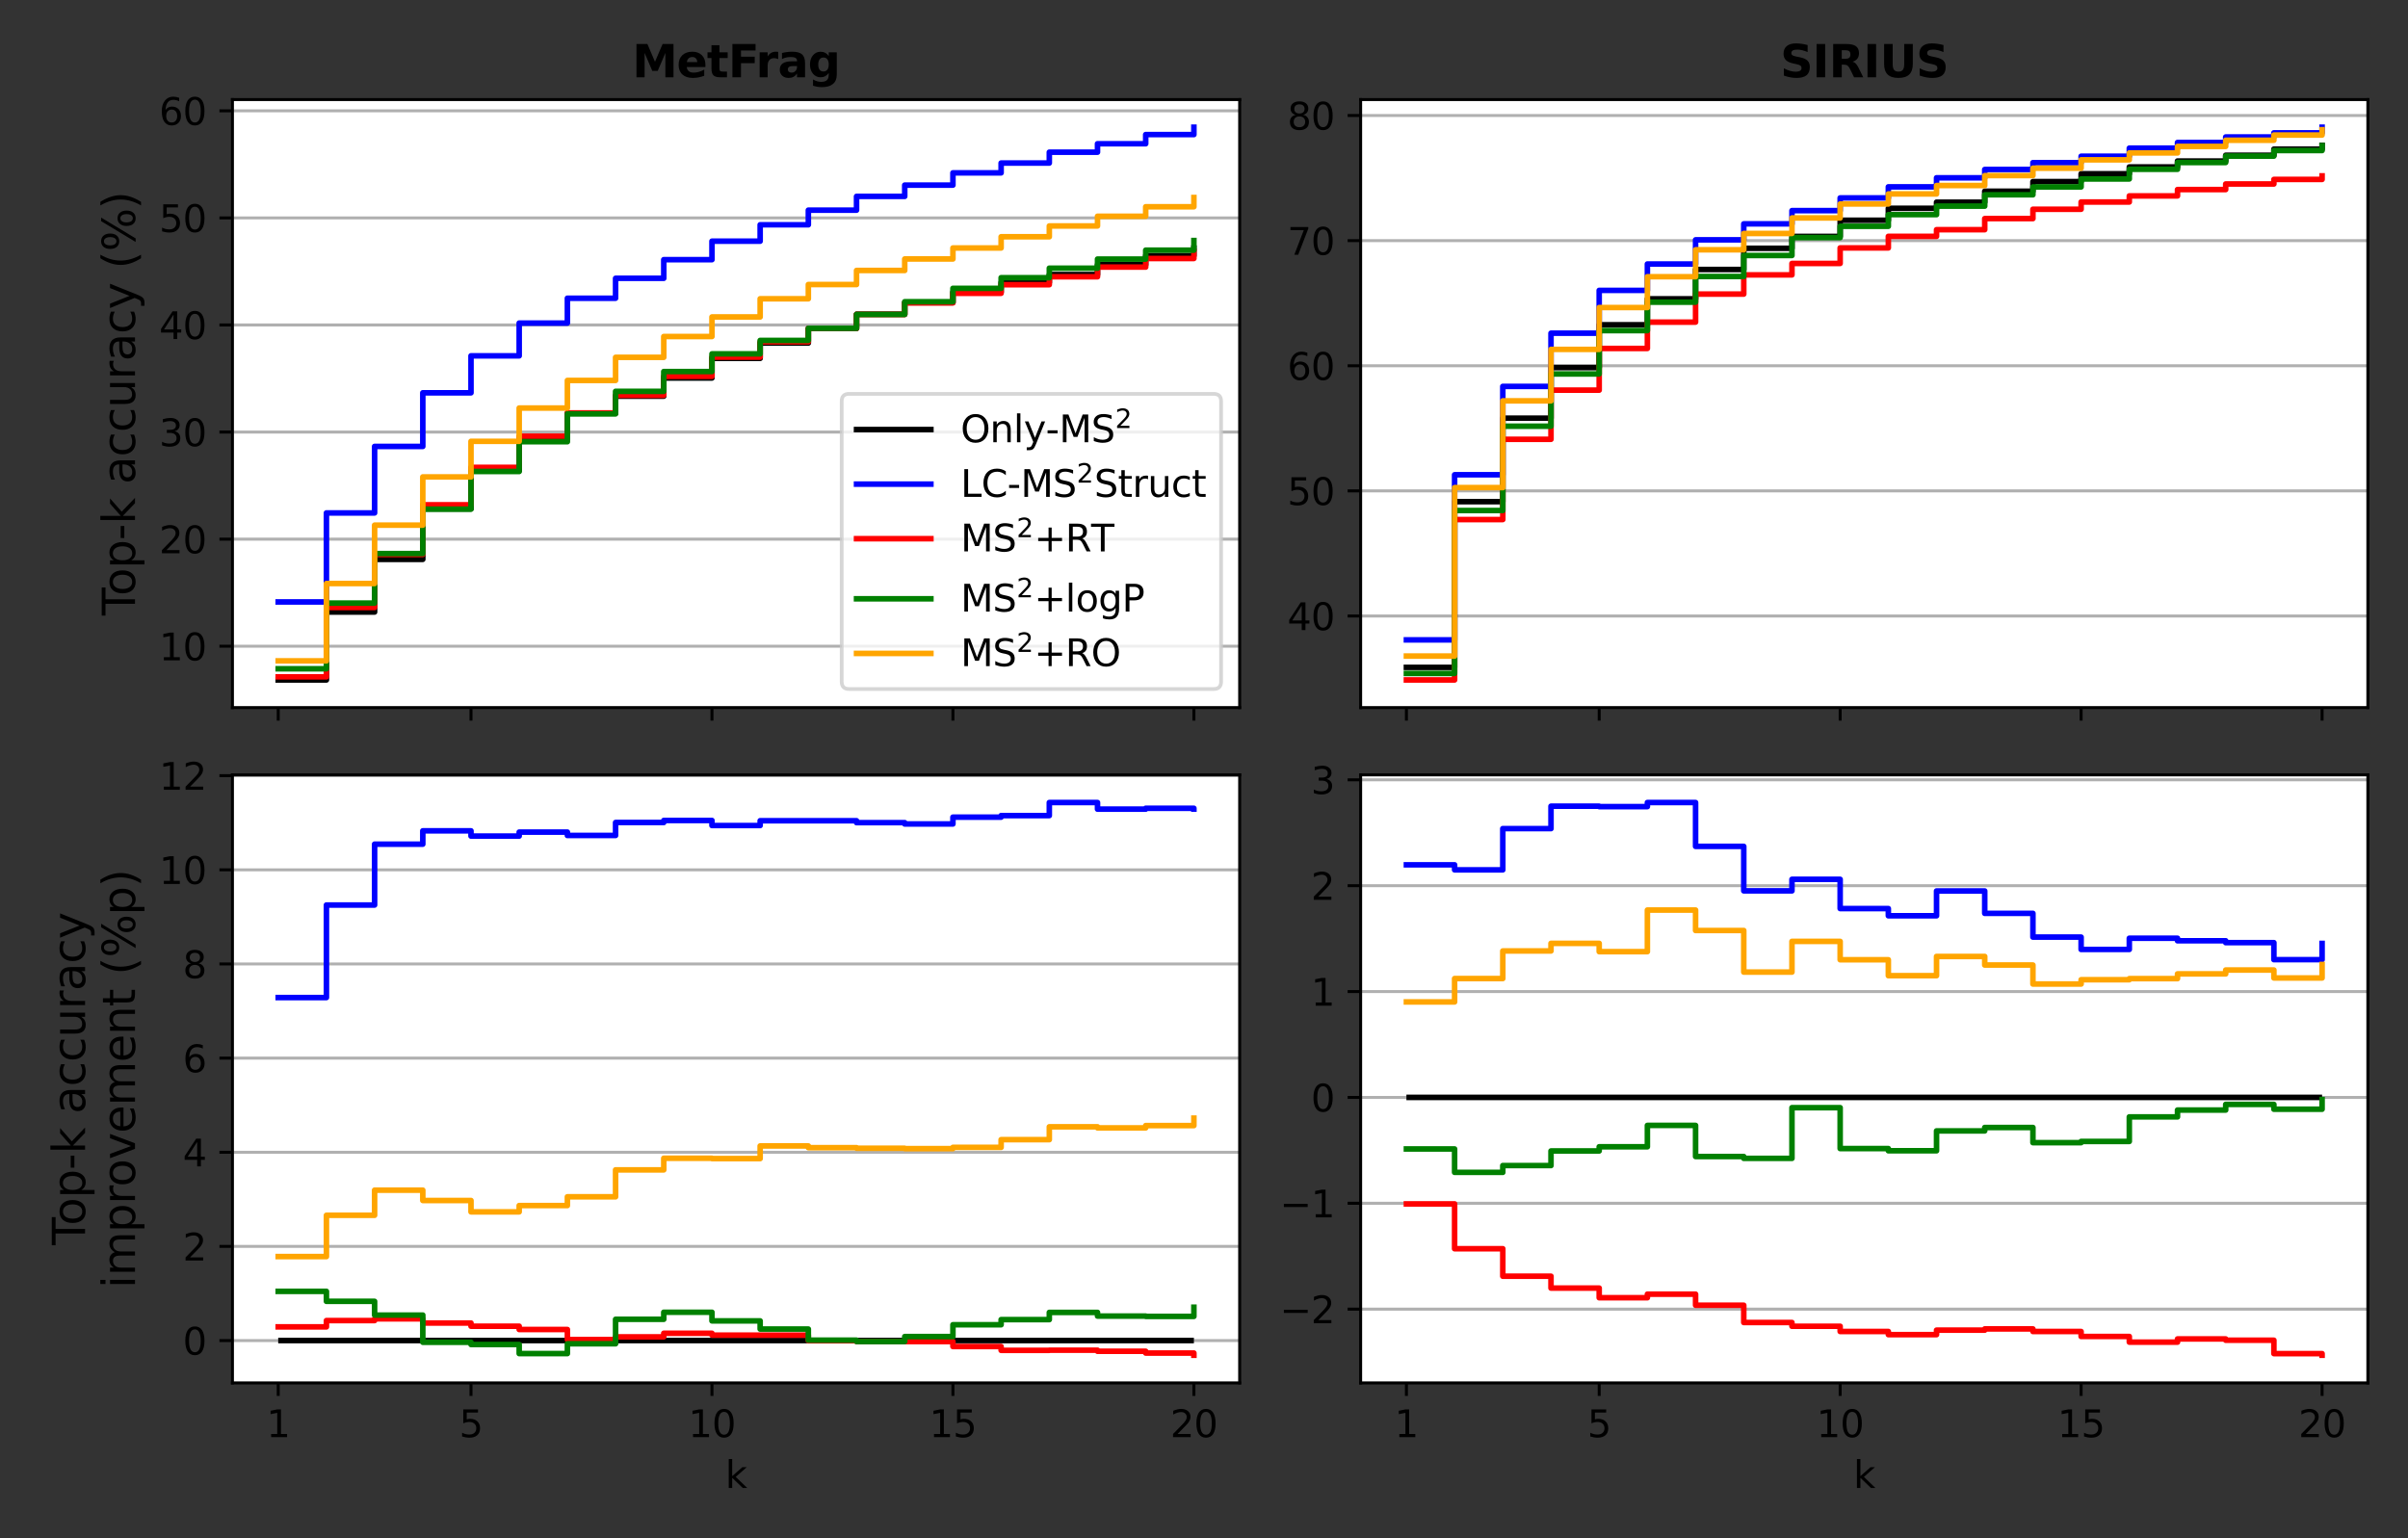 <?xml version="1.0" encoding="utf-8" standalone="no"?>
<!DOCTYPE svg PUBLIC "-//W3C//DTD SVG 1.1//EN"
  "http://www.w3.org/Graphics/SVG/1.1/DTD/svg11.dtd">
<svg height="414pt" version="1.1" viewBox="0 0 648 414" width="648pt" xmlns="http://www.w3.org/2000/svg" xmlns:xlink="http://www.w3.org/1999/xlink">
 <rect x="0" y="0" width="648" height="414" fill="#333333" stroke="none"/>
 <defs>
  <style type="text/css">*{stroke-linecap:butt;stroke-linejoin:round;}</style>
 </defs>
 <g id="figure_1">
  <g id="patch_1">
   <path d="M 0 414 
L 648 414 
L 648 0 
L 0 0 
z
" style="fill:none;"/>
  </g>
  <g id="axes_1">
   <g id="patch_2">
    <path d="M 62.55 190.442 
L 333.6 190.442 
L 333.6 26.8 
L 62.55 26.8 
z
" style="fill:#ffffff;"/>
   </g>
   <g id="matplotlib.axis_1">
    <g id="xtick_1">
     <g id="line2d_1">
      <defs>
       <path d="M 0 0 
L 0 3.5 
" id="m789b1bb687" style="stroke:#000000;stroke-width:0.8;"/>
      </defs>
      <g>
       <use style="stroke:#000000;stroke-width:0.8;" x="74.87" xlink:href="#m789b1bb687" y="190.442"/>
      </g>
     </g>
    </g>
    <g id="xtick_2">
     <g id="line2d_2">
      <g>
       <use style="stroke:#000000;stroke-width:0.8;" x="126.746" xlink:href="#m789b1bb687" y="190.442"/>
      </g>
     </g>
    </g>
    <g id="xtick_3">
     <g id="line2d_3">
      <g>
       <use style="stroke:#000000;stroke-width:0.8;" x="191.591" xlink:href="#m789b1bb687" y="190.442"/>
      </g>
     </g>
    </g>
    <g id="xtick_4">
     <g id="line2d_4">
      <g>
       <use style="stroke:#000000;stroke-width:0.8;" x="256.435" xlink:href="#m789b1bb687" y="190.442"/>
      </g>
     </g>
    </g>
    <g id="xtick_5">
     <g id="line2d_5">
      <g>
       <use style="stroke:#000000;stroke-width:0.8;" x="321.28" xlink:href="#m789b1bb687" y="190.442"/>
      </g>
     </g>
    </g>
   </g>
   <g id="matplotlib.axis_2">
    <g id="ytick_1">
     <g id="line2d_6">
      <path clip-path="url(#pbe004dee42)" d="M 62.55 173.929 
L 333.6 173.929 
" style="fill:none;stroke:#b0b0b0;stroke-linecap:square;stroke-width:0.8;"/>
     </g>
     <g id="line2d_7">
      <defs>
       <path d="M 0 0 
L -3.5 0 
" id="m9d95bbf700" style="stroke:#000000;stroke-width:0.8;"/>
      </defs>
      <g>
       <use style="stroke:#000000;stroke-width:0.8;" x="62.55" xlink:href="#m9d95bbf700" y="173.929"/>
      </g>
     </g>
     <g id="text_1">
      <!-- 10 -->
      <g transform="translate(42.825 177.729)scale(0.1 -0.1)">
       <defs>
        <path d="M 794 531 
L 1825 531 
L 1825 4091 
L 703 3866 
L 703 4441 
L 1819 4666 
L 2450 4666 
L 2450 531 
L 3481 531 
L 3481 0 
L 794 0 
L 794 531 
z
" id="DejaVuSans-31" transform="scale(0.016)"/>
        <path d="M 2034 4250 
Q 1547 4250 1301 3770 
Q 1056 3291 1056 2328 
Q 1056 1369 1301 889 
Q 1547 409 2034 409 
Q 2525 409 2770 889 
Q 3016 1369 3016 2328 
Q 3016 3291 2770 3770 
Q 2525 4250 2034 4250 
z
M 2034 4750 
Q 2819 4750 3233 4129 
Q 3647 3509 3647 2328 
Q 3647 1150 3233 529 
Q 2819 -91 2034 -91 
Q 1250 -91 836 529 
Q 422 1150 422 2328 
Q 422 3509 836 4129 
Q 1250 4750 2034 4750 
z
" id="DejaVuSans-30" transform="scale(0.016)"/>
       </defs>
       <use xlink:href="#DejaVuSans-31"/>
       <use x="63.623" xlink:href="#DejaVuSans-30"/>
      </g>
     </g>
    </g>
    <g id="ytick_2">
     <g id="line2d_8">
      <path clip-path="url(#pbe004dee42)" d="M 62.55 145.108 
L 333.6 145.108 
" style="fill:none;stroke:#b0b0b0;stroke-linecap:square;stroke-width:0.8;"/>
     </g>
     <g id="line2d_9">
      <g>
       <use style="stroke:#000000;stroke-width:0.8;" x="62.55" xlink:href="#m9d95bbf700" y="145.108"/>
      </g>
     </g>
     <g id="text_2">
      <!-- 20 -->
      <g transform="translate(42.825 148.907)scale(0.1 -0.1)">
       <defs>
        <path d="M 1228 531 
L 3431 531 
L 3431 0 
L 469 0 
L 469 531 
Q 828 903 1448 1529 
Q 2069 2156 2228 2338 
Q 2531 2678 2651 2914 
Q 2772 3150 2772 3378 
Q 2772 3750 2511 3984 
Q 2250 4219 1831 4219 
Q 1534 4219 1204 4116 
Q 875 4013 500 3803 
L 500 4441 
Q 881 4594 1212 4672 
Q 1544 4750 1819 4750 
Q 2544 4750 2975 4387 
Q 3406 4025 3406 3419 
Q 3406 3131 3298 2873 
Q 3191 2616 2906 2266 
Q 2828 2175 2409 1742 
Q 1991 1309 1228 531 
z
" id="DejaVuSans-32" transform="scale(0.016)"/>
       </defs>
       <use xlink:href="#DejaVuSans-32"/>
       <use x="63.623" xlink:href="#DejaVuSans-30"/>
      </g>
     </g>
    </g>
    <g id="ytick_3">
     <g id="line2d_10">
      <path clip-path="url(#pbe004dee42)" d="M 62.55 116.286 
L 333.6 116.286 
" style="fill:none;stroke:#b0b0b0;stroke-linecap:square;stroke-width:0.8;"/>
     </g>
     <g id="line2d_11">
      <g>
       <use style="stroke:#000000;stroke-width:0.8;" x="62.55" xlink:href="#m9d95bbf700" y="116.286"/>
      </g>
     </g>
     <g id="text_3">
      <!-- 30 -->
      <g transform="translate(42.825 120.086)scale(0.1 -0.1)">
       <defs>
        <path d="M 2597 2516 
Q 3050 2419 3304 2112 
Q 3559 1806 3559 1356 
Q 3559 666 3084 287 
Q 2609 -91 1734 -91 
Q 1441 -91 1130 -33 
Q 819 25 488 141 
L 488 750 
Q 750 597 1062 519 
Q 1375 441 1716 441 
Q 2309 441 2620 675 
Q 2931 909 2931 1356 
Q 2931 1769 2642 2001 
Q 2353 2234 1838 2234 
L 1294 2234 
L 1294 2753 
L 1863 2753 
Q 2328 2753 2575 2939 
Q 2822 3125 2822 3475 
Q 2822 3834 2567 4026 
Q 2313 4219 1838 4219 
Q 1578 4219 1281 4162 
Q 984 4106 628 3988 
L 628 4550 
Q 988 4650 1302 4700 
Q 1616 4750 1894 4750 
Q 2613 4750 3031 4423 
Q 3450 4097 3450 3541 
Q 3450 3153 3228 2886 
Q 3006 2619 2597 2516 
z
" id="DejaVuSans-33" transform="scale(0.016)"/>
       </defs>
       <use xlink:href="#DejaVuSans-33"/>
       <use x="63.623" xlink:href="#DejaVuSans-30"/>
      </g>
     </g>
    </g>
    <g id="ytick_4">
     <g id="line2d_12">
      <path clip-path="url(#pbe004dee42)" d="M 62.55 87.465 
L 333.6 87.465 
" style="fill:none;stroke:#b0b0b0;stroke-linecap:square;stroke-width:0.8;"/>
     </g>
     <g id="line2d_13">
      <g>
       <use style="stroke:#000000;stroke-width:0.8;" x="62.55" xlink:href="#m9d95bbf700" y="87.465"/>
      </g>
     </g>
     <g id="text_4">
      <!-- 40 -->
      <g transform="translate(42.825 91.264)scale(0.1 -0.1)">
       <defs>
        <path d="M 2419 4116 
L 825 1625 
L 2419 1625 
L 2419 4116 
z
M 2253 4666 
L 3047 4666 
L 3047 1625 
L 3713 1625 
L 3713 1100 
L 3047 1100 
L 3047 0 
L 2419 0 
L 2419 1100 
L 313 1100 
L 313 1709 
L 2253 4666 
z
" id="DejaVuSans-34" transform="scale(0.016)"/>
       </defs>
       <use xlink:href="#DejaVuSans-34"/>
       <use x="63.623" xlink:href="#DejaVuSans-30"/>
      </g>
     </g>
    </g>
    <g id="ytick_5">
     <g id="line2d_14">
      <path clip-path="url(#pbe004dee42)" d="M 62.55 58.643 
L 333.6 58.643 
" style="fill:none;stroke:#b0b0b0;stroke-linecap:square;stroke-width:0.8;"/>
     </g>
     <g id="line2d_15">
      <g>
       <use style="stroke:#000000;stroke-width:0.8;" x="62.55" xlink:href="#m9d95bbf700" y="58.643"/>
      </g>
     </g>
     <g id="text_5">
      <!-- 50 -->
      <g transform="translate(42.825 62.442)scale(0.1 -0.1)">
       <defs>
        <path d="M 691 4666 
L 3169 4666 
L 3169 4134 
L 1269 4134 
L 1269 2991 
Q 1406 3038 1543 3061 
Q 1681 3084 1819 3084 
Q 2600 3084 3056 2656 
Q 3513 2228 3513 1497 
Q 3513 744 3044 326 
Q 2575 -91 1722 -91 
Q 1428 -91 1123 -41 
Q 819 9 494 109 
L 494 744 
Q 775 591 1075 516 
Q 1375 441 1709 441 
Q 2250 441 2565 725 
Q 2881 1009 2881 1497 
Q 2881 1984 2565 2268 
Q 2250 2553 1709 2553 
Q 1456 2553 1204 2497 
Q 953 2441 691 2322 
L 691 4666 
z
" id="DejaVuSans-35" transform="scale(0.016)"/>
       </defs>
       <use xlink:href="#DejaVuSans-35"/>
       <use x="63.623" xlink:href="#DejaVuSans-30"/>
      </g>
     </g>
    </g>
    <g id="ytick_6">
     <g id="line2d_16">
      <path clip-path="url(#pbe004dee42)" d="M 62.55 29.822 
L 333.6 29.822 
" style="fill:none;stroke:#b0b0b0;stroke-linecap:square;stroke-width:0.8;"/>
     </g>
     <g id="line2d_17">
      <g>
       <use style="stroke:#000000;stroke-width:0.8;" x="62.55" xlink:href="#m9d95bbf700" y="29.822"/>
      </g>
     </g>
     <g id="text_6">
      <!-- 60 -->
      <g transform="translate(42.825 33.621)scale(0.1 -0.1)">
       <defs>
        <path d="M 2113 2584 
Q 1688 2584 1439 2293 
Q 1191 2003 1191 1497 
Q 1191 994 1439 701 
Q 1688 409 2113 409 
Q 2538 409 2786 701 
Q 3034 994 3034 1497 
Q 3034 2003 2786 2293 
Q 2538 2584 2113 2584 
z
M 3366 4563 
L 3366 3988 
Q 3128 4100 2886 4159 
Q 2644 4219 2406 4219 
Q 1781 4219 1451 3797 
Q 1122 3375 1075 2522 
Q 1259 2794 1537 2939 
Q 1816 3084 2150 3084 
Q 2853 3084 3261 2657 
Q 3669 2231 3669 1497 
Q 3669 778 3244 343 
Q 2819 -91 2113 -91 
Q 1303 -91 875 529 
Q 447 1150 447 2328 
Q 447 3434 972 4092 
Q 1497 4750 2381 4750 
Q 2619 4750 2861 4703 
Q 3103 4656 3366 4563 
z
" id="DejaVuSans-36" transform="scale(0.016)"/>
       </defs>
       <use xlink:href="#DejaVuSans-36"/>
       <use x="63.623" xlink:href="#DejaVuSans-30"/>
      </g>
     </g>
    </g>
    <g id="text_7">
     <!-- Top-k accuracy (%) -->
     <g transform="translate(36.329 165.653)rotate(-90)scale(0.12 -0.12)">
      <defs>
       <path d="M -19 4666 
L 3928 4666 
L 3928 4134 
L 2272 4134 
L 2272 0 
L 1638 0 
L 1638 4134 
L -19 4134 
L -19 4666 
z
" id="DejaVuSans-54" transform="scale(0.016)"/>
       <path d="M 1959 3097 
Q 1497 3097 1228 2736 
Q 959 2375 959 1747 
Q 959 1119 1226 758 
Q 1494 397 1959 397 
Q 2419 397 2687 759 
Q 2956 1122 2956 1747 
Q 2956 2369 2687 2733 
Q 2419 3097 1959 3097 
z
M 1959 3584 
Q 2709 3584 3137 3096 
Q 3566 2609 3566 1747 
Q 3566 888 3137 398 
Q 2709 -91 1959 -91 
Q 1206 -91 779 398 
Q 353 888 353 1747 
Q 353 2609 779 3096 
Q 1206 3584 1959 3584 
z
" id="DejaVuSans-6f" transform="scale(0.016)"/>
       <path d="M 1159 525 
L 1159 -1331 
L 581 -1331 
L 581 3500 
L 1159 3500 
L 1159 2969 
Q 1341 3281 1617 3432 
Q 1894 3584 2278 3584 
Q 2916 3584 3314 3078 
Q 3713 2572 3713 1747 
Q 3713 922 3314 415 
Q 2916 -91 2278 -91 
Q 1894 -91 1617 61 
Q 1341 213 1159 525 
z
M 3116 1747 
Q 3116 2381 2855 2742 
Q 2594 3103 2138 3103 
Q 1681 3103 1420 2742 
Q 1159 2381 1159 1747 
Q 1159 1113 1420 752 
Q 1681 391 2138 391 
Q 2594 391 2855 752 
Q 3116 1113 3116 1747 
z
" id="DejaVuSans-70" transform="scale(0.016)"/>
       <path d="M 313 2009 
L 1997 2009 
L 1997 1497 
L 313 1497 
L 313 2009 
z
" id="DejaVuSans-2d" transform="scale(0.016)"/>
       <path d="M 581 4863 
L 1159 4863 
L 1159 1991 
L 2875 3500 
L 3609 3500 
L 1753 1863 
L 3688 0 
L 2938 0 
L 1159 1709 
L 1159 0 
L 581 0 
L 581 4863 
z
" id="DejaVuSans-6b" transform="scale(0.016)"/>
       <path id="DejaVuSans-20" transform="scale(0.016)"/>
       <path d="M 2194 1759 
Q 1497 1759 1228 1600 
Q 959 1441 959 1056 
Q 959 750 1161 570 
Q 1363 391 1709 391 
Q 2188 391 2477 730 
Q 2766 1069 2766 1631 
L 2766 1759 
L 2194 1759 
z
M 3341 1997 
L 3341 0 
L 2766 0 
L 2766 531 
Q 2569 213 2275 61 
Q 1981 -91 1556 -91 
Q 1019 -91 701 211 
Q 384 513 384 1019 
Q 384 1609 779 1909 
Q 1175 2209 1959 2209 
L 2766 2209 
L 2766 2266 
Q 2766 2663 2505 2880 
Q 2244 3097 1772 3097 
Q 1472 3097 1187 3025 
Q 903 2953 641 2809 
L 641 3341 
Q 956 3463 1253 3523 
Q 1550 3584 1831 3584 
Q 2591 3584 2966 3190 
Q 3341 2797 3341 1997 
z
" id="DejaVuSans-61" transform="scale(0.016)"/>
       <path d="M 3122 3366 
L 3122 2828 
Q 2878 2963 2633 3030 
Q 2388 3097 2138 3097 
Q 1578 3097 1268 2742 
Q 959 2388 959 1747 
Q 959 1106 1268 751 
Q 1578 397 2138 397 
Q 2388 397 2633 464 
Q 2878 531 3122 666 
L 3122 134 
Q 2881 22 2623 -34 
Q 2366 -91 2075 -91 
Q 1284 -91 818 406 
Q 353 903 353 1747 
Q 353 2603 823 3093 
Q 1294 3584 2113 3584 
Q 2378 3584 2631 3529 
Q 2884 3475 3122 3366 
z
" id="DejaVuSans-63" transform="scale(0.016)"/>
       <path d="M 544 1381 
L 544 3500 
L 1119 3500 
L 1119 1403 
Q 1119 906 1312 657 
Q 1506 409 1894 409 
Q 2359 409 2629 706 
Q 2900 1003 2900 1516 
L 2900 3500 
L 3475 3500 
L 3475 0 
L 2900 0 
L 2900 538 
Q 2691 219 2414 64 
Q 2138 -91 1772 -91 
Q 1169 -91 856 284 
Q 544 659 544 1381 
z
M 1991 3584 
L 1991 3584 
z
" id="DejaVuSans-75" transform="scale(0.016)"/>
       <path d="M 2631 2963 
Q 2534 3019 2420 3045 
Q 2306 3072 2169 3072 
Q 1681 3072 1420 2755 
Q 1159 2438 1159 1844 
L 1159 0 
L 581 0 
L 581 3500 
L 1159 3500 
L 1159 2956 
Q 1341 3275 1631 3429 
Q 1922 3584 2338 3584 
Q 2397 3584 2469 3576 
Q 2541 3569 2628 3553 
L 2631 2963 
z
" id="DejaVuSans-72" transform="scale(0.016)"/>
       <path d="M 2059 -325 
Q 1816 -950 1584 -1140 
Q 1353 -1331 966 -1331 
L 506 -1331 
L 506 -850 
L 844 -850 
Q 1081 -850 1212 -737 
Q 1344 -625 1503 -206 
L 1606 56 
L 191 3500 
L 800 3500 
L 1894 763 
L 2988 3500 
L 3597 3500 
L 2059 -325 
z
" id="DejaVuSans-79" transform="scale(0.016)"/>
       <path d="M 1984 4856 
Q 1566 4138 1362 3434 
Q 1159 2731 1159 2009 
Q 1159 1288 1364 580 
Q 1569 -128 1984 -844 
L 1484 -844 
Q 1016 -109 783 600 
Q 550 1309 550 2009 
Q 550 2706 781 3412 
Q 1013 4119 1484 4856 
L 1984 4856 
z
" id="DejaVuSans-28" transform="scale(0.016)"/>
       <path d="M 4653 2053 
Q 4381 2053 4226 1822 
Q 4072 1591 4072 1178 
Q 4072 772 4226 539 
Q 4381 306 4653 306 
Q 4919 306 5073 539 
Q 5228 772 5228 1178 
Q 5228 1588 5073 1820 
Q 4919 2053 4653 2053 
z
M 4653 2450 
Q 5147 2450 5437 2106 
Q 5728 1763 5728 1178 
Q 5728 594 5436 251 
Q 5144 -91 4653 -91 
Q 4153 -91 3862 251 
Q 3572 594 3572 1178 
Q 3572 1766 3864 2108 
Q 4156 2450 4653 2450 
z
M 1428 4353 
Q 1159 4353 1004 4120 
Q 850 3888 850 3481 
Q 850 3069 1003 2837 
Q 1156 2606 1428 2606 
Q 1700 2606 1854 2837 
Q 2009 3069 2009 3481 
Q 2009 3884 1853 4118 
Q 1697 4353 1428 4353 
z
M 4250 4750 
L 4750 4750 
L 1831 -91 
L 1331 -91 
L 4250 4750 
z
M 1428 4750 
Q 1922 4750 2215 4408 
Q 2509 4066 2509 3481 
Q 2509 2891 2217 2550 
Q 1925 2209 1428 2209 
Q 931 2209 642 2551 
Q 353 2894 353 3481 
Q 353 4063 643 4406 
Q 934 4750 1428 4750 
z
" id="DejaVuSans-25" transform="scale(0.016)"/>
       <path d="M 513 4856 
L 1013 4856 
Q 1481 4119 1714 3412 
Q 1947 2706 1947 2009 
Q 1947 1309 1714 600 
Q 1481 -109 1013 -844 
L 513 -844 
Q 928 -128 1133 580 
Q 1338 1288 1338 2009 
Q 1338 2731 1133 3434 
Q 928 4138 513 4856 
z
" id="DejaVuSans-29" transform="scale(0.016)"/>
      </defs>
      <use xlink:href="#DejaVuSans-54"/>
      <use x="44.084" xlink:href="#DejaVuSans-6f"/>
      <use x="105.266" xlink:href="#DejaVuSans-70"/>
      <use x="168.742" xlink:href="#DejaVuSans-2d"/>
      <use x="204.826" xlink:href="#DejaVuSans-6b"/>
      <use x="262.736" xlink:href="#DejaVuSans-20"/>
      <use x="294.523" xlink:href="#DejaVuSans-61"/>
      <use x="355.803" xlink:href="#DejaVuSans-63"/>
      <use x="410.783" xlink:href="#DejaVuSans-63"/>
      <use x="465.764" xlink:href="#DejaVuSans-75"/>
      <use x="529.143" xlink:href="#DejaVuSans-72"/>
      <use x="570.256" xlink:href="#DejaVuSans-61"/>
      <use x="631.535" xlink:href="#DejaVuSans-63"/>
      <use x="686.516" xlink:href="#DejaVuSans-79"/>
      <use x="745.695" xlink:href="#DejaVuSans-20"/>
      <use x="777.482" xlink:href="#DejaVuSans-28"/>
      <use x="816.496" xlink:href="#DejaVuSans-25"/>
      <use x="911.516" xlink:href="#DejaVuSans-29"/>
     </g>
    </g>
   </g>
   <g id="line2d_18">
    <path clip-path="url(#pbe004dee42)" d="M 74.87 183.003 
L 87.839 183.003 
L 87.839 164.719 
L 100.808 164.719 
L 100.808 150.547 
L 113.777 150.547 
L 113.777 136.932 
L 126.746 136.932 
L 126.746 126.66 
L 139.715 126.66 
L 139.715 118.087 
L 152.684 118.087 
L 152.684 111.193 
L 165.653 111.193 
L 165.653 106.624 
L 178.622 106.624 
L 178.622 101.732 
L 191.591 101.732 
L 191.591 96.446 
L 204.559 96.446 
L 204.559 92.326 
L 217.528 92.326 
L 217.528 88.39 
L 230.497 88.39 
L 230.497 84.567 
L 243.466 84.567 
L 243.466 81.45 
L 256.435 81.45 
L 256.435 78.571 
L 269.404 78.571 
L 269.404 76.023 
L 282.373 76.023 
L 282.373 73.901 
L 295.342 73.901 
L 295.342 71.227 
L 308.311 71.227 
L 308.311 68.808 
L 321.28 68.808 
L 321.28 66.78 
" style="fill:none;stroke:#000000;stroke-linecap:square;stroke-width:1.5;"/>
   </g>
   <g id="line2d_19">
    <path clip-path="url(#pbe004dee42)" d="M 74.87 162.003 
L 87.839 162.003 
L 87.839 138.053 
L 100.808 138.053 
L 100.808 120.154 
L 113.777 120.154 
L 113.777 105.723 
L 126.746 105.723 
L 126.746 95.772 
L 139.715 95.772 
L 139.715 86.955 
L 152.684 86.955 
L 152.684 80.268 
L 165.653 80.268 
L 165.653 74.905 
L 178.622 74.905 
L 178.622 69.888 
L 191.591 69.888 
L 191.591 64.913 
L 204.559 64.913 
L 204.559 60.498 
L 217.528 60.498 
L 217.528 56.563 
L 230.497 56.563 
L 230.497 52.857 
L 243.466 52.857 
L 243.466 49.821 
L 256.435 49.821 
L 256.435 46.525 
L 269.404 46.525 
L 269.404 43.881 
L 282.373 43.881 
L 282.373 40.959 
L 295.342 40.959 
L 295.342 38.691 
L 308.311 38.691 
L 308.311 36.219 
L 321.28 36.219 
L 321.28 34.238 
" style="fill:none;stroke:#0000ff;stroke-linecap:square;stroke-width:1.5;"/>
   </g>
   <g id="line2d_20">
    <path clip-path="url(#pbe004dee42)" d="M 74.87 182.166 
L 87.839 182.166 
L 87.839 163.495 
L 100.808 163.495 
L 100.808 149.217 
L 113.777 149.217 
L 113.777 135.861 
L 126.746 135.861 
L 126.746 125.783 
L 139.715 125.783 
L 139.715 117.411 
L 152.684 117.411 
L 152.684 111.134 
L 165.653 111.134 
L 165.653 106.399 
L 178.622 106.399 
L 178.622 101.288 
L 191.591 101.288 
L 191.591 96.114 
L 204.559 96.114 
L 204.559 91.995 
L 217.528 91.995 
L 217.528 88.402 
L 230.497 88.402 
L 230.497 84.623 
L 243.466 84.623 
L 243.466 81.513 
L 256.435 81.513 
L 256.435 78.937 
L 269.404 78.937 
L 269.404 76.623 
L 282.373 76.623 
L 282.373 74.492 
L 295.342 74.492 
L 295.342 71.884 
L 308.311 71.884 
L 308.311 69.573 
L 321.28 69.573 
L 321.28 67.682 
" style="fill:none;stroke:#ff0000;stroke-linecap:square;stroke-width:1.5;"/>
   </g>
   <g id="line2d_21">
    <path clip-path="url(#pbe004dee42)" d="M 74.87 179.991 
L 87.839 179.991 
L 87.839 162.318 
L 100.808 162.318 
L 100.808 148.988 
L 113.777 148.988 
L 113.777 137.037 
L 126.746 137.037 
L 126.746 126.903 
L 139.715 126.903 
L 139.715 118.885 
L 152.684 118.885 
L 152.684 111.39 
L 165.653 111.39 
L 165.653 105.323 
L 178.622 105.323 
L 178.622 100 
L 191.591 100 
L 191.591 95.242 
L 204.559 95.242 
L 204.559 91.622 
L 217.528 91.622 
L 217.528 88.367 
L 230.497 88.367 
L 230.497 84.629 
L 243.466 84.629 
L 243.466 81.207 
L 256.435 81.207 
L 256.435 77.604 
L 269.404 77.604 
L 269.404 74.742 
L 282.373 74.742 
L 282.373 72.178 
L 295.342 72.178 
L 295.342 69.728 
L 308.311 69.728 
L 308.311 67.329 
L 321.28 67.329 
L 321.28 64.74 
" style="fill:none;stroke:#008000;stroke-linecap:square;stroke-width:1.5;"/>
   </g>
   <g id="line2d_22">
    <path clip-path="url(#pbe004dee42)" d="M 74.87 177.862 
L 87.839 177.862 
L 87.839 157.05 
L 100.808 157.05 
L 100.808 141.339 
L 113.777 141.339 
L 113.777 128.357 
L 126.746 128.357 
L 126.746 118.781 
L 139.715 118.781 
L 139.715 109.821 
L 152.684 109.821 
L 152.684 102.392 
L 165.653 102.392 
L 165.653 96.173 
L 178.622 96.173 
L 178.622 90.571 
L 191.591 90.571 
L 191.591 85.306 
L 204.559 85.306 
L 204.559 80.411 
L 217.528 80.411 
L 217.528 76.579 
L 230.497 76.579 
L 230.497 72.795 
L 243.466 72.795 
L 243.466 69.699 
L 256.435 69.699 
L 256.435 66.743 
L 269.404 66.743 
L 269.404 63.724 
L 282.373 63.724 
L 282.373 60.814 
L 295.342 60.814 
L 295.342 58.207 
L 308.311 58.207 
L 308.311 55.646 
L 321.28 55.646 
L 321.28 53.164 
" style="fill:none;stroke:#ffa500;stroke-linecap:square;stroke-width:1.5;"/>
   </g>
   <g id="patch_3">
    <path d="M 62.55 190.442 
L 62.55 26.8 
" style="fill:none;stroke:#000000;stroke-linecap:square;stroke-linejoin:miter;stroke-width:0.8;"/>
   </g>
   <g id="patch_4">
    <path d="M 333.6 190.442 
L 333.6 26.8 
" style="fill:none;stroke:#000000;stroke-linecap:square;stroke-linejoin:miter;stroke-width:0.8;"/>
   </g>
   <g id="patch_5">
    <path d="M 62.55 190.442 
L 333.6 190.442 
" style="fill:none;stroke:#000000;stroke-linecap:square;stroke-linejoin:miter;stroke-width:0.8;"/>
   </g>
   <g id="patch_6">
    <path d="M 62.55 26.8 
L 333.6 26.8 
" style="fill:none;stroke:#000000;stroke-linecap:square;stroke-linejoin:miter;stroke-width:0.8;"/>
   </g>
   <g id="text_8">
    <!-- MetFrag -->
    <g transform="translate(170.148 20.8)scale(0.12 -0.12)">
     <defs>
      <path d="M 588 4666 
L 2119 4666 
L 3181 2169 
L 4250 4666 
L 5778 4666 
L 5778 0 
L 4641 0 
L 4641 3413 
L 3566 897 
L 2803 897 
L 1728 3413 
L 1728 0 
L 588 0 
L 588 4666 
z
" id="DejaVuSans-Bold-4d" transform="scale(0.016)"/>
      <path d="M 4031 1759 
L 4031 1441 
L 1416 1441 
Q 1456 1047 1700 850 
Q 1944 653 2381 653 
Q 2734 653 3104 758 
Q 3475 863 3866 1075 
L 3866 213 
Q 3469 63 3072 -14 
Q 2675 -91 2278 -91 
Q 1328 -91 801 392 
Q 275 875 275 1747 
Q 275 2603 792 3093 
Q 1309 3584 2216 3584 
Q 3041 3584 3536 3087 
Q 4031 2591 4031 1759 
z
M 2881 2131 
Q 2881 2450 2695 2645 
Q 2509 2841 2209 2841 
Q 1884 2841 1681 2658 
Q 1478 2475 1428 2131 
L 2881 2131 
z
" id="DejaVuSans-Bold-65" transform="scale(0.016)"/>
      <path d="M 1759 4494 
L 1759 3500 
L 2913 3500 
L 2913 2700 
L 1759 2700 
L 1759 1216 
Q 1759 972 1856 886 
Q 1953 800 2241 800 
L 2816 800 
L 2816 0 
L 1856 0 
Q 1194 0 917 276 
Q 641 553 641 1216 
L 641 2700 
L 84 2700 
L 84 3500 
L 641 3500 
L 641 4494 
L 1759 4494 
z
" id="DejaVuSans-Bold-74" transform="scale(0.016)"/>
      <path d="M 588 4666 
L 3834 4666 
L 3834 3756 
L 1791 3756 
L 1791 2888 
L 3713 2888 
L 3713 1978 
L 1791 1978 
L 1791 0 
L 588 0 
L 588 4666 
z
" id="DejaVuSans-Bold-46" transform="scale(0.016)"/>
      <path d="M 3138 2547 
Q 2991 2616 2845 2648 
Q 2700 2681 2553 2681 
Q 2122 2681 1889 2404 
Q 1656 2128 1656 1613 
L 1656 0 
L 538 0 
L 538 3500 
L 1656 3500 
L 1656 2925 
Q 1872 3269 2151 3426 
Q 2431 3584 2822 3584 
Q 2878 3584 2943 3579 
Q 3009 3575 3134 3559 
L 3138 2547 
z
" id="DejaVuSans-Bold-72" transform="scale(0.016)"/>
      <path d="M 2106 1575 
Q 1756 1575 1579 1456 
Q 1403 1338 1403 1106 
Q 1403 894 1545 773 
Q 1688 653 1941 653 
Q 2256 653 2472 879 
Q 2688 1106 2688 1447 
L 2688 1575 
L 2106 1575 
z
M 3816 1997 
L 3816 0 
L 2688 0 
L 2688 519 
Q 2463 200 2181 54 
Q 1900 -91 1497 -91 
Q 953 -91 614 226 
Q 275 544 275 1050 
Q 275 1666 698 1953 
Q 1122 2241 2028 2241 
L 2688 2241 
L 2688 2328 
Q 2688 2594 2478 2717 
Q 2269 2841 1825 2841 
Q 1466 2841 1156 2769 
Q 847 2697 581 2553 
L 581 3406 
Q 941 3494 1303 3539 
Q 1666 3584 2028 3584 
Q 2975 3584 3395 3211 
Q 3816 2838 3816 1997 
z
" id="DejaVuSans-Bold-61" transform="scale(0.016)"/>
      <path d="M 2919 594 
Q 2688 288 2409 144 
Q 2131 0 1766 0 
Q 1125 0 706 504 
Q 288 1009 288 1791 
Q 288 2575 706 3076 
Q 1125 3578 1766 3578 
Q 2131 3578 2409 3434 
Q 2688 3291 2919 2981 
L 2919 3500 
L 4044 3500 
L 4044 353 
Q 4044 -491 3511 -936 
Q 2978 -1381 1966 -1381 
Q 1638 -1381 1331 -1331 
Q 1025 -1281 716 -1178 
L 716 -306 
Q 1009 -475 1290 -558 
Q 1572 -641 1856 -641 
Q 2406 -641 2662 -400 
Q 2919 -159 2919 353 
L 2919 594 
z
M 2181 2772 
Q 1834 2772 1640 2515 
Q 1447 2259 1447 1791 
Q 1447 1309 1634 1061 
Q 1822 813 2181 813 
Q 2531 813 2725 1069 
Q 2919 1325 2919 1791 
Q 2919 2259 2725 2515 
Q 2531 2772 2181 2772 
z
" id="DejaVuSans-Bold-67" transform="scale(0.016)"/>
     </defs>
     <use xlink:href="#DejaVuSans-Bold-4d"/>
     <use x="99.512" xlink:href="#DejaVuSans-Bold-65"/>
     <use x="167.334" xlink:href="#DejaVuSans-Bold-74"/>
     <use x="215.137" xlink:href="#DejaVuSans-Bold-46"/>
     <use x="277.072" xlink:href="#DejaVuSans-Bold-72"/>
     <use x="326.389" xlink:href="#DejaVuSans-Bold-61"/>
     <use x="393.869" xlink:href="#DejaVuSans-Bold-67"/>
    </g>
   </g>
   <g id="legend_1">
    <g id="patch_7">
     <path d="M 228.5 185.442 
L 326.6 185.442 
Q 328.6 185.442 328.6 183.442 
L 328.6 108.007 
Q 328.6 106.007 326.6 106.007 
L 228.5 106.007 
Q 226.5 106.007 226.5 108.007 
L 226.5 183.442 
Q 226.5 185.442 228.5 185.442 
z
" style="fill:#ffffff;opacity:0.8;stroke:#cccccc;stroke-linejoin:miter;"/>
    </g>
    <g id="line2d_23">
     <path d="M 230.5 115.607 
L 250.5 115.607 
" style="fill:none;stroke:#000000;stroke-linecap:square;stroke-width:1.5;"/>
    </g>
    <g id="line2d_24"/>
    <g id="text_9">
     <!-- Only-MS$^2$ -->
     <g transform="translate(258.5 119.107)scale(0.1 -0.1)">
      <defs>
       <path d="M 2522 4238 
Q 1834 4238 1429 3725 
Q 1025 3213 1025 2328 
Q 1025 1447 1429 934 
Q 1834 422 2522 422 
Q 3209 422 3611 934 
Q 4013 1447 4013 2328 
Q 4013 3213 3611 3725 
Q 3209 4238 2522 4238 
z
M 2522 4750 
Q 3503 4750 4090 4092 
Q 4678 3434 4678 2328 
Q 4678 1225 4090 567 
Q 3503 -91 2522 -91 
Q 1538 -91 948 565 
Q 359 1222 359 2328 
Q 359 3434 948 4092 
Q 1538 4750 2522 4750 
z
" id="DejaVuSans-4f" transform="scale(0.016)"/>
       <path d="M 3513 2113 
L 3513 0 
L 2938 0 
L 2938 2094 
Q 2938 2591 2744 2837 
Q 2550 3084 2163 3084 
Q 1697 3084 1428 2787 
Q 1159 2491 1159 1978 
L 1159 0 
L 581 0 
L 581 3500 
L 1159 3500 
L 1159 2956 
Q 1366 3272 1645 3428 
Q 1925 3584 2291 3584 
Q 2894 3584 3203 3211 
Q 3513 2838 3513 2113 
z
" id="DejaVuSans-6e" transform="scale(0.016)"/>
       <path d="M 603 4863 
L 1178 4863 
L 1178 0 
L 603 0 
L 603 4863 
z
" id="DejaVuSans-6c" transform="scale(0.016)"/>
       <path d="M 628 4666 
L 1569 4666 
L 2759 1491 
L 3956 4666 
L 4897 4666 
L 4897 0 
L 4281 0 
L 4281 4097 
L 3078 897 
L 2444 897 
L 1241 4097 
L 1241 0 
L 628 0 
L 628 4666 
z
" id="DejaVuSans-4d" transform="scale(0.016)"/>
       <path d="M 3425 4513 
L 3425 3897 
Q 3066 4069 2747 4153 
Q 2428 4238 2131 4238 
Q 1616 4238 1336 4038 
Q 1056 3838 1056 3469 
Q 1056 3159 1242 3001 
Q 1428 2844 1947 2747 
L 2328 2669 
Q 3034 2534 3370 2195 
Q 3706 1856 3706 1288 
Q 3706 609 3251 259 
Q 2797 -91 1919 -91 
Q 1588 -91 1214 -16 
Q 841 59 441 206 
L 441 856 
Q 825 641 1194 531 
Q 1563 422 1919 422 
Q 2459 422 2753 634 
Q 3047 847 3047 1241 
Q 3047 1584 2836 1778 
Q 2625 1972 2144 2069 
L 1759 2144 
Q 1053 2284 737 2584 
Q 422 2884 422 3419 
Q 422 4038 858 4394 
Q 1294 4750 2059 4750 
Q 2388 4750 2728 4690 
Q 3069 4631 3425 4513 
z
" id="DejaVuSans-53" transform="scale(0.016)"/>
      </defs>
      <use transform="translate(0 0.766)" xlink:href="#DejaVuSans-4f"/>
      <use transform="translate(78.711 0.766)" xlink:href="#DejaVuSans-6e"/>
      <use transform="translate(142.09 0.766)" xlink:href="#DejaVuSans-6c"/>
      <use transform="translate(169.873 0.766)" xlink:href="#DejaVuSans-79"/>
      <use transform="translate(229.053 0.766)" xlink:href="#DejaVuSans-2d"/>
      <use transform="translate(265.137 0.766)" xlink:href="#DejaVuSans-4d"/>
      <use transform="translate(351.416 0.766)" xlink:href="#DejaVuSans-53"/>
      <use transform="translate(415.85 39.047)scale(0.7)" xlink:href="#DejaVuSans-32"/>
     </g>
    </g>
    <g id="line2d_25">
     <path d="M 230.5 130.306 
L 250.5 130.306 
" style="fill:none;stroke:#0000ff;stroke-linecap:square;stroke-width:1.5;"/>
    </g>
    <g id="line2d_26"/>
    <g id="text_10">
     <!-- LC-MS$^2$Struct -->
     <g transform="translate(258.5 133.806)scale(0.1 -0.1)">
      <defs>
       <path d="M 628 4666 
L 1259 4666 
L 1259 531 
L 3531 531 
L 3531 0 
L 628 0 
L 628 4666 
z
" id="DejaVuSans-4c" transform="scale(0.016)"/>
       <path d="M 4122 4306 
L 4122 3641 
Q 3803 3938 3442 4084 
Q 3081 4231 2675 4231 
Q 1875 4231 1450 3742 
Q 1025 3253 1025 2328 
Q 1025 1406 1450 917 
Q 1875 428 2675 428 
Q 3081 428 3442 575 
Q 3803 722 4122 1019 
L 4122 359 
Q 3791 134 3420 21 
Q 3050 -91 2638 -91 
Q 1578 -91 968 557 
Q 359 1206 359 2328 
Q 359 3453 968 4101 
Q 1578 4750 2638 4750 
Q 3056 4750 3426 4639 
Q 3797 4528 4122 4306 
z
" id="DejaVuSans-43" transform="scale(0.016)"/>
       <path d="M 1172 4494 
L 1172 3500 
L 2356 3500 
L 2356 3053 
L 1172 3053 
L 1172 1153 
Q 1172 725 1289 603 
Q 1406 481 1766 481 
L 2356 481 
L 2356 0 
L 1766 0 
Q 1100 0 847 248 
Q 594 497 594 1153 
L 594 3053 
L 172 3053 
L 172 3500 
L 594 3500 
L 594 4494 
L 1172 4494 
z
" id="DejaVuSans-74" transform="scale(0.016)"/>
      </defs>
      <use transform="translate(0 0.766)" xlink:href="#DejaVuSans-4c"/>
      <use transform="translate(55.713 0.766)" xlink:href="#DejaVuSans-43"/>
      <use transform="translate(125.537 0.766)" xlink:href="#DejaVuSans-2d"/>
      <use transform="translate(161.621 0.766)" xlink:href="#DejaVuSans-4d"/>
      <use transform="translate(247.9 0.766)" xlink:href="#DejaVuSans-53"/>
      <use transform="translate(312.334 39.047)scale(0.7)" xlink:href="#DejaVuSans-32"/>
      <use transform="translate(359.604 0.766)" xlink:href="#DejaVuSans-53"/>
      <use transform="translate(423.081 0.766)" xlink:href="#DejaVuSans-74"/>
      <use transform="translate(462.29 0.766)" xlink:href="#DejaVuSans-72"/>
      <use transform="translate(503.403 0.766)" xlink:href="#DejaVuSans-75"/>
      <use transform="translate(566.782 0.766)" xlink:href="#DejaVuSans-63"/>
      <use transform="translate(621.763 0.766)" xlink:href="#DejaVuSans-74"/>
     </g>
    </g>
    <g id="line2d_27">
     <path d="M 230.5 144.984 
L 250.5 144.984 
" style="fill:none;stroke:#ff0000;stroke-linecap:square;stroke-width:1.5;"/>
    </g>
    <g id="line2d_28"/>
    <g id="text_11">
     <!-- MS$^2$+RT -->
     <g transform="translate(258.5 148.484)scale(0.1 -0.1)">
      <defs>
       <path d="M 2944 4013 
L 2944 2272 
L 4684 2272 
L 4684 1741 
L 2944 1741 
L 2944 0 
L 2419 0 
L 2419 1741 
L 678 1741 
L 678 2272 
L 2419 2272 
L 2419 4013 
L 2944 4013 
z
" id="DejaVuSans-2b" transform="scale(0.016)"/>
       <path d="M 2841 2188 
Q 3044 2119 3236 1894 
Q 3428 1669 3622 1275 
L 4263 0 
L 3584 0 
L 2988 1197 
Q 2756 1666 2539 1819 
Q 2322 1972 1947 1972 
L 1259 1972 
L 1259 0 
L 628 0 
L 628 4666 
L 2053 4666 
Q 2853 4666 3247 4331 
Q 3641 3997 3641 3322 
Q 3641 2881 3436 2590 
Q 3231 2300 2841 2188 
z
M 1259 4147 
L 1259 2491 
L 2053 2491 
Q 2509 2491 2742 2702 
Q 2975 2913 2975 3322 
Q 2975 3731 2742 3939 
Q 2509 4147 2053 4147 
L 1259 4147 
z
" id="DejaVuSans-52" transform="scale(0.016)"/>
      </defs>
      <use transform="translate(0 0.766)" xlink:href="#DejaVuSans-4d"/>
      <use transform="translate(86.279 0.766)" xlink:href="#DejaVuSans-53"/>
      <use transform="translate(150.713 39.047)scale(0.7)" xlink:href="#DejaVuSans-32"/>
      <use transform="translate(197.983 0.766)" xlink:href="#DejaVuSans-2b"/>
      <use transform="translate(281.772 0.766)" xlink:href="#DejaVuSans-52"/>
      <use transform="translate(351.255 0.766)" xlink:href="#DejaVuSans-54"/>
     </g>
    </g>
    <g id="line2d_29">
     <path d="M 230.5 161.163 
L 250.5 161.163 
" style="fill:none;stroke:#008000;stroke-linecap:square;stroke-width:1.5;"/>
    </g>
    <g id="line2d_30"/>
    <g id="text_12">
     <!-- MS$^2$+logP -->
     <g transform="translate(258.5 164.663)scale(0.1 -0.1)">
      <defs>
       <path d="M 2906 1791 
Q 2906 2416 2648 2759 
Q 2391 3103 1925 3103 
Q 1463 3103 1205 2759 
Q 947 2416 947 1791 
Q 947 1169 1205 825 
Q 1463 481 1925 481 
Q 2391 481 2648 825 
Q 2906 1169 2906 1791 
z
M 3481 434 
Q 3481 -459 3084 -895 
Q 2688 -1331 1869 -1331 
Q 1566 -1331 1297 -1286 
Q 1028 -1241 775 -1147 
L 775 -588 
Q 1028 -725 1275 -790 
Q 1522 -856 1778 -856 
Q 2344 -856 2625 -561 
Q 2906 -266 2906 331 
L 2906 616 
Q 2728 306 2450 153 
Q 2172 0 1784 0 
Q 1141 0 747 490 
Q 353 981 353 1791 
Q 353 2603 747 3093 
Q 1141 3584 1784 3584 
Q 2172 3584 2450 3431 
Q 2728 3278 2906 2969 
L 2906 3500 
L 3481 3500 
L 3481 434 
z
" id="DejaVuSans-67" transform="scale(0.016)"/>
       <path d="M 1259 4147 
L 1259 2394 
L 2053 2394 
Q 2494 2394 2734 2622 
Q 2975 2850 2975 3272 
Q 2975 3691 2734 3919 
Q 2494 4147 2053 4147 
L 1259 4147 
z
M 628 4666 
L 2053 4666 
Q 2838 4666 3239 4311 
Q 3641 3956 3641 3272 
Q 3641 2581 3239 2228 
Q 2838 1875 2053 1875 
L 1259 1875 
L 1259 0 
L 628 0 
L 628 4666 
z
" id="DejaVuSans-50" transform="scale(0.016)"/>
      </defs>
      <use transform="translate(0 0.766)" xlink:href="#DejaVuSans-4d"/>
      <use transform="translate(86.279 0.766)" xlink:href="#DejaVuSans-53"/>
      <use transform="translate(150.713 39.047)scale(0.7)" xlink:href="#DejaVuSans-32"/>
      <use transform="translate(197.983 0.766)" xlink:href="#DejaVuSans-2b"/>
      <use transform="translate(281.772 0.766)" xlink:href="#DejaVuSans-6c"/>
      <use transform="translate(309.556 0.766)" xlink:href="#DejaVuSans-6f"/>
      <use transform="translate(370.737 0.766)" xlink:href="#DejaVuSans-67"/>
      <use transform="translate(434.214 0.766)" xlink:href="#DejaVuSans-50"/>
     </g>
    </g>
    <g id="line2d_31">
     <path d="M 230.5 175.862 
L 250.5 175.862 
" style="fill:none;stroke:#ffa500;stroke-linecap:square;stroke-width:1.5;"/>
    </g>
    <g id="line2d_32"/>
    <g id="text_13">
     <!-- MS$^2$+RO -->
     <g transform="translate(258.5 179.362)scale(0.1 -0.1)">
      <use transform="translate(0 0.766)" xlink:href="#DejaVuSans-4d"/>
      <use transform="translate(86.279 0.766)" xlink:href="#DejaVuSans-53"/>
      <use transform="translate(150.713 39.047)scale(0.7)" xlink:href="#DejaVuSans-32"/>
      <use transform="translate(197.983 0.766)" xlink:href="#DejaVuSans-2b"/>
      <use transform="translate(281.772 0.766)" xlink:href="#DejaVuSans-52"/>
      <use transform="translate(351.255 0.766)" xlink:href="#DejaVuSans-4f"/>
     </g>
    </g>
   </g>
  </g>
  <g id="axes_2">
   <g id="patch_8">
    <path d="M 366.15 190.442 
L 637.2 190.442 
L 637.2 26.8 
L 366.15 26.8 
z
" style="fill:#ffffff;"/>
   </g>
   <g id="matplotlib.axis_3">
    <g id="xtick_6">
     <g id="line2d_33">
      <g>
       <use style="stroke:#000000;stroke-width:0.8;" x="378.47" xlink:href="#m789b1bb687" y="190.442"/>
      </g>
     </g>
    </g>
    <g id="xtick_7">
     <g id="line2d_34">
      <g>
       <use style="stroke:#000000;stroke-width:0.8;" x="430.346" xlink:href="#m789b1bb687" y="190.442"/>
      </g>
     </g>
    </g>
    <g id="xtick_8">
     <g id="line2d_35">
      <g>
       <use style="stroke:#000000;stroke-width:0.8;" x="495.191" xlink:href="#m789b1bb687" y="190.442"/>
      </g>
     </g>
    </g>
    <g id="xtick_9">
     <g id="line2d_36">
      <g>
       <use style="stroke:#000000;stroke-width:0.8;" x="560.035" xlink:href="#m789b1bb687" y="190.442"/>
      </g>
     </g>
    </g>
    <g id="xtick_10">
     <g id="line2d_37">
      <g>
       <use style="stroke:#000000;stroke-width:0.8;" x="624.88" xlink:href="#m789b1bb687" y="190.442"/>
      </g>
     </g>
    </g>
   </g>
   <g id="matplotlib.axis_4">
    <g id="ytick_7">
     <g id="line2d_38">
      <path clip-path="url(#p4f1d487e41)" d="M 366.15 165.791 
L 637.2 165.791 
" style="fill:none;stroke:#b0b0b0;stroke-linecap:square;stroke-width:0.8;"/>
     </g>
     <g id="line2d_39">
      <g>
       <use style="stroke:#000000;stroke-width:0.8;" x="366.15" xlink:href="#m9d95bbf700" y="165.791"/>
      </g>
     </g>
     <g id="text_14">
      <!-- 40 -->
      <g transform="translate(346.425 169.59)scale(0.1 -0.1)">
       <use xlink:href="#DejaVuSans-34"/>
       <use x="63.623" xlink:href="#DejaVuSans-30"/>
      </g>
     </g>
    </g>
    <g id="ytick_8">
     <g id="line2d_40">
      <path clip-path="url(#p4f1d487e41)" d="M 366.15 132.115 
L 637.2 132.115 
" style="fill:none;stroke:#b0b0b0;stroke-linecap:square;stroke-width:0.8;"/>
     </g>
     <g id="line2d_41">
      <g>
       <use style="stroke:#000000;stroke-width:0.8;" x="366.15" xlink:href="#m9d95bbf700" y="132.115"/>
      </g>
     </g>
     <g id="text_15">
      <!-- 50 -->
      <g transform="translate(346.425 135.914)scale(0.1 -0.1)">
       <use xlink:href="#DejaVuSans-35"/>
       <use x="63.623" xlink:href="#DejaVuSans-30"/>
      </g>
     </g>
    </g>
    <g id="ytick_9">
     <g id="line2d_42">
      <path clip-path="url(#p4f1d487e41)" d="M 366.15 98.439 
L 637.2 98.439 
" style="fill:none;stroke:#b0b0b0;stroke-linecap:square;stroke-width:0.8;"/>
     </g>
     <g id="line2d_43">
      <g>
       <use style="stroke:#000000;stroke-width:0.8;" x="366.15" xlink:href="#m9d95bbf700" y="98.439"/>
      </g>
     </g>
     <g id="text_16">
      <!-- 60 -->
      <g transform="translate(346.425 102.238)scale(0.1 -0.1)">
       <use xlink:href="#DejaVuSans-36"/>
       <use x="63.623" xlink:href="#DejaVuSans-30"/>
      </g>
     </g>
    </g>
    <g id="ytick_10">
     <g id="line2d_44">
      <path clip-path="url(#p4f1d487e41)" d="M 366.15 64.763 
L 637.2 64.763 
" style="fill:none;stroke:#b0b0b0;stroke-linecap:square;stroke-width:0.8;"/>
     </g>
     <g id="line2d_45">
      <g>
       <use style="stroke:#000000;stroke-width:0.8;" x="366.15" xlink:href="#m9d95bbf700" y="64.763"/>
      </g>
     </g>
     <g id="text_17">
      <!-- 70 -->
      <g transform="translate(346.425 68.563)scale(0.1 -0.1)">
       <defs>
        <path d="M 525 4666 
L 3525 4666 
L 3525 4397 
L 1831 0 
L 1172 0 
L 2766 4134 
L 525 4134 
L 525 4666 
z
" id="DejaVuSans-37" transform="scale(0.016)"/>
       </defs>
       <use xlink:href="#DejaVuSans-37"/>
       <use x="63.623" xlink:href="#DejaVuSans-30"/>
      </g>
     </g>
    </g>
    <g id="ytick_11">
     <g id="line2d_46">
      <path clip-path="url(#p4f1d487e41)" d="M 366.15 31.087 
L 637.2 31.087 
" style="fill:none;stroke:#b0b0b0;stroke-linecap:square;stroke-width:0.8;"/>
     </g>
     <g id="line2d_47">
      <g>
       <use style="stroke:#000000;stroke-width:0.8;" x="366.15" xlink:href="#m9d95bbf700" y="31.087"/>
      </g>
     </g>
     <g id="text_18">
      <!-- 80 -->
      <g transform="translate(346.425 34.887)scale(0.1 -0.1)">
       <defs>
        <path d="M 2034 2216 
Q 1584 2216 1326 1975 
Q 1069 1734 1069 1313 
Q 1069 891 1326 650 
Q 1584 409 2034 409 
Q 2484 409 2743 651 
Q 3003 894 3003 1313 
Q 3003 1734 2745 1975 
Q 2488 2216 2034 2216 
z
M 1403 2484 
Q 997 2584 770 2862 
Q 544 3141 544 3541 
Q 544 4100 942 4425 
Q 1341 4750 2034 4750 
Q 2731 4750 3128 4425 
Q 3525 4100 3525 3541 
Q 3525 3141 3298 2862 
Q 3072 2584 2669 2484 
Q 3125 2378 3379 2068 
Q 3634 1759 3634 1313 
Q 3634 634 3220 271 
Q 2806 -91 2034 -91 
Q 1263 -91 848 271 
Q 434 634 434 1313 
Q 434 1759 690 2068 
Q 947 2378 1403 2484 
z
M 1172 3481 
Q 1172 3119 1398 2916 
Q 1625 2713 2034 2713 
Q 2441 2713 2670 2916 
Q 2900 3119 2900 3481 
Q 2900 3844 2670 4047 
Q 2441 4250 2034 4250 
Q 1625 4250 1398 4047 
Q 1172 3844 1172 3481 
z
" id="DejaVuSans-38" transform="scale(0.016)"/>
       </defs>
       <use xlink:href="#DejaVuSans-38"/>
       <use x="63.623" xlink:href="#DejaVuSans-30"/>
      </g>
     </g>
    </g>
   </g>
   <g id="line2d_48">
    <path clip-path="url(#p4f1d487e41)" d="M 378.47 179.616 
L 391.439 179.616 
L 391.439 135.019 
L 404.408 135.019 
L 404.408 112.545 
L 417.377 112.545 
L 417.377 98.939 
L 430.346 98.939 
L 430.346 87.408 
L 443.315 87.408 
L 443.315 80.436 
L 456.284 80.436 
L 456.284 72.54 
L 469.253 72.54 
L 469.253 66.824 
L 482.222 66.824 
L 482.222 63.624 
L 495.191 63.624 
L 495.191 59.279 
L 508.159 59.279 
L 508.159 56.068 
L 521.128 56.068 
L 521.128 54.416 
L 534.097 54.416 
L 534.097 51.47 
L 547.066 51.47 
L 547.066 48.872 
L 560.035 48.872 
L 560.035 46.762 
L 573.004 46.762 
L 573.004 44.939 
L 585.973 44.939 
L 585.973 43.338 
L 598.942 43.338 
L 598.942 41.793 
L 611.911 41.793 
L 611.911 40.142 
L 624.88 40.142 
L 624.88 39.137 
" style="fill:none;stroke:#000000;stroke-linecap:square;stroke-width:1.5;"/>
   </g>
   <g id="line2d_49">
    <path clip-path="url(#p4f1d487e41)" d="M 378.47 172.217 
L 391.439 172.217 
L 391.439 127.78 
L 404.408 127.78 
L 404.408 103.995 
L 417.377 103.995 
L 417.377 89.676 
L 430.346 89.676 
L 430.346 78.158 
L 443.315 78.158 
L 443.315 71.056 
L 456.284 71.056 
L 456.284 64.555 
L 469.253 64.555 
L 469.253 60.254 
L 482.222 60.254 
L 482.222 56.686 
L 495.191 56.686 
L 495.191 53.272 
L 508.159 53.272 
L 508.159 50.29 
L 521.128 50.29 
L 521.128 47.85 
L 534.097 47.85 
L 534.097 45.615 
L 547.066 45.615 
L 547.066 43.772 
L 560.035 43.772 
L 560.035 42.056 
L 573.004 42.056 
L 573.004 39.876 
L 585.973 39.876 
L 585.973 38.355 
L 598.942 38.355 
L 598.942 36.869 
L 611.911 36.869 
L 611.911 35.76 
L 624.88 35.76 
L 624.88 34.238 
" style="fill:none;stroke:#0000ff;stroke-linecap:square;stroke-width:1.5;"/>
   </g>
   <g id="line2d_50">
    <path clip-path="url(#p4f1d487e41)" d="M 378.47 183.003 
L 391.439 183.003 
L 391.439 139.832 
L 404.408 139.832 
L 404.408 118.233 
L 417.377 118.233 
L 417.377 105.004 
L 430.346 105.004 
L 430.346 93.781 
L 443.315 93.781 
L 443.315 86.695 
L 456.284 86.695 
L 456.284 79.152 
L 469.253 79.152 
L 469.253 73.985 
L 482.222 73.985 
L 482.222 70.904 
L 495.191 70.904 
L 495.191 66.724 
L 508.159 66.724 
L 508.159 63.615 
L 521.128 63.615 
L 521.128 61.82 
L 534.097 61.82 
L 534.097 58.834 
L 547.066 58.834 
L 547.066 56.318 
L 560.035 56.318 
L 560.035 54.367 
L 573.004 54.367 
L 573.004 52.724 
L 585.973 52.724 
L 585.973 51.021 
L 598.942 51.021 
L 598.942 49.517 
L 611.911 49.517 
L 611.911 48.292 
L 624.88 48.292 
L 624.88 47.339 
" style="fill:none;stroke:#ff0000;stroke-linecap:square;stroke-width:1.5;"/>
   </g>
   <g id="line2d_51">
    <path clip-path="url(#p4f1d487e41)" d="M 378.47 181.256 
L 391.439 181.256 
L 391.439 137.403 
L 404.408 137.403 
L 404.408 114.713 
L 417.377 114.713 
L 417.377 100.643 
L 430.346 100.643 
L 430.346 88.979 
L 443.315 88.979 
L 443.315 81.327 
L 456.284 81.327 
L 456.284 74.421 
L 469.253 74.421 
L 469.253 68.763 
L 482.222 68.763 
L 482.222 63.95 
L 495.191 63.95 
L 495.191 60.906 
L 508.159 60.906 
L 508.159 57.766 
L 521.128 57.766 
L 521.128 55.482 
L 534.097 55.482 
L 534.097 52.427 
L 547.066 52.427 
L 547.066 50.311 
L 560.035 50.311 
L 560.035 48.163 
L 573.004 48.163 
L 573.004 45.558 
L 585.973 45.558 
L 585.973 43.74 
L 598.942 43.74 
L 598.942 42.015 
L 611.911 42.015 
L 611.911 40.518 
L 624.88 40.518 
L 624.88 39.205 
" style="fill:none;stroke:#008000;stroke-linecap:square;stroke-width:1.5;"/>
   </g>
   <g id="line2d_52">
    <path clip-path="url(#p4f1d487e41)" d="M 378.47 176.578 
L 391.439 176.578 
L 391.439 131.238 
L 404.408 131.238 
L 404.408 107.887 
L 417.377 107.887 
L 417.377 94.039 
L 430.346 94.039 
L 430.346 82.772 
L 443.315 82.772 
L 443.315 74.476 
L 456.284 74.476 
L 456.284 67.231 
L 469.253 67.231 
L 469.253 62.838 
L 482.222 62.838 
L 482.222 58.661 
L 495.191 58.661 
L 495.191 54.899 
L 508.159 54.899 
L 508.159 52.196 
L 521.128 52.196 
L 521.128 49.932 
L 534.097 49.932 
L 534.097 47.259 
L 547.066 47.259 
L 547.066 45.265 
L 560.035 45.265 
L 560.035 43.019 
L 573.004 43.019 
L 573.004 41.161 
L 585.973 41.161 
L 585.973 39.409 
L 598.942 39.409 
L 598.942 37.741 
L 611.911 37.741 
L 611.911 36.343 
L 624.88 36.343 
L 624.88 34.91 
" style="fill:none;stroke:#ffa500;stroke-linecap:square;stroke-width:1.5;"/>
   </g>
   <g id="patch_9">
    <path d="M 366.15 190.442 
L 366.15 26.8 
" style="fill:none;stroke:#000000;stroke-linecap:square;stroke-linejoin:miter;stroke-width:0.8;"/>
   </g>
   <g id="patch_10">
    <path d="M 637.2 190.442 
L 637.2 26.8 
" style="fill:none;stroke:#000000;stroke-linecap:square;stroke-linejoin:miter;stroke-width:0.8;"/>
   </g>
   <g id="patch_11">
    <path d="M 366.15 190.442 
L 637.2 190.442 
" style="fill:none;stroke:#000000;stroke-linecap:square;stroke-linejoin:miter;stroke-width:0.8;"/>
   </g>
   <g id="patch_12">
    <path d="M 366.15 26.8 
L 637.2 26.8 
" style="fill:none;stroke:#000000;stroke-linecap:square;stroke-linejoin:miter;stroke-width:0.8;"/>
   </g>
   <g id="text_19">
    <!-- SIRIUS -->
    <g transform="translate(479.077 20.8)scale(0.12 -0.12)">
     <defs>
      <path d="M 3834 4519 
L 3834 3531 
Q 3450 3703 3084 3790 
Q 2719 3878 2394 3878 
Q 1963 3878 1756 3759 
Q 1550 3641 1550 3391 
Q 1550 3203 1689 3098 
Q 1828 2994 2194 2919 
L 2706 2816 
Q 3484 2659 3812 2340 
Q 4141 2022 4141 1434 
Q 4141 663 3683 286 
Q 3225 -91 2284 -91 
Q 1841 -91 1394 -6 
Q 947 78 500 244 
L 500 1259 
Q 947 1022 1364 901 
Q 1781 781 2169 781 
Q 2563 781 2772 912 
Q 2981 1044 2981 1288 
Q 2981 1506 2839 1625 
Q 2697 1744 2272 1838 
L 1806 1941 
Q 1106 2091 782 2419 
Q 459 2747 459 3303 
Q 459 4000 909 4375 
Q 1359 4750 2203 4750 
Q 2588 4750 2994 4692 
Q 3400 4634 3834 4519 
z
" id="DejaVuSans-Bold-53" transform="scale(0.016)"/>
      <path d="M 588 4666 
L 1791 4666 
L 1791 0 
L 588 0 
L 588 4666 
z
" id="DejaVuSans-Bold-49" transform="scale(0.016)"/>
      <path d="M 2297 2597 
Q 2675 2597 2839 2737 
Q 3003 2878 3003 3200 
Q 3003 3519 2839 3656 
Q 2675 3794 2297 3794 
L 1791 3794 
L 1791 2597 
L 2297 2597 
z
M 1791 1766 
L 1791 0 
L 588 0 
L 588 4666 
L 2425 4666 
Q 3347 4666 3776 4356 
Q 4206 4047 4206 3378 
Q 4206 2916 3982 2619 
Q 3759 2322 3309 2181 
Q 3556 2125 3751 1926 
Q 3947 1728 4147 1325 
L 4800 0 
L 3519 0 
L 2950 1159 
Q 2778 1509 2601 1637 
Q 2425 1766 2131 1766 
L 1791 1766 
z
" id="DejaVuSans-Bold-52" transform="scale(0.016)"/>
      <path d="M 588 4666 
L 1791 4666 
L 1791 1869 
Q 1791 1291 1980 1042 
Q 2169 794 2597 794 
Q 3028 794 3217 1042 
Q 3406 1291 3406 1869 
L 3406 4666 
L 4609 4666 
L 4609 1869 
Q 4609 878 4112 393 
Q 3616 -91 2597 -91 
Q 1581 -91 1084 393 
Q 588 878 588 1869 
L 588 4666 
z
" id="DejaVuSans-Bold-55" transform="scale(0.016)"/>
     </defs>
     <use xlink:href="#DejaVuSans-Bold-53"/>
     <use x="72.021" xlink:href="#DejaVuSans-Bold-49"/>
     <use x="109.229" xlink:href="#DejaVuSans-Bold-52"/>
     <use x="186.23" xlink:href="#DejaVuSans-Bold-49"/>
     <use x="223.438" xlink:href="#DejaVuSans-Bold-55"/>
     <use x="304.639" xlink:href="#DejaVuSans-Bold-53"/>
    </g>
   </g>
  </g>
  <g id="axes_3">
   <g id="patch_13">
    <path d="M 62.55 372.2 
L 333.6 372.2 
L 333.6 208.558 
L 62.55 208.558 
z
" style="fill:#ffffff;"/>
   </g>
   <g id="matplotlib.axis_5">
    <g id="xtick_11">
     <g id="line2d_53">
      <g>
       <use style="stroke:#000000;stroke-width:0.8;" x="74.87" xlink:href="#m789b1bb687" y="372.2"/>
      </g>
     </g>
     <g id="text_20">
      <!-- 1 -->
      <g transform="translate(71.689 386.798)scale(0.1 -0.1)">
       <use xlink:href="#DejaVuSans-31"/>
      </g>
     </g>
    </g>
    <g id="xtick_12">
     <g id="line2d_54">
      <g>
       <use style="stroke:#000000;stroke-width:0.8;" x="126.746" xlink:href="#m789b1bb687" y="372.2"/>
      </g>
     </g>
     <g id="text_21">
      <!-- 5 -->
      <g transform="translate(123.565 386.798)scale(0.1 -0.1)">
       <use xlink:href="#DejaVuSans-35"/>
      </g>
     </g>
    </g>
    <g id="xtick_13">
     <g id="line2d_55">
      <g>
       <use style="stroke:#000000;stroke-width:0.8;" x="191.591" xlink:href="#m789b1bb687" y="372.2"/>
      </g>
     </g>
     <g id="text_22">
      <!-- 10 -->
      <g transform="translate(185.228 386.798)scale(0.1 -0.1)">
       <use xlink:href="#DejaVuSans-31"/>
       <use x="63.623" xlink:href="#DejaVuSans-30"/>
      </g>
     </g>
    </g>
    <g id="xtick_14">
     <g id="line2d_56">
      <g>
       <use style="stroke:#000000;stroke-width:0.8;" x="256.435" xlink:href="#m789b1bb687" y="372.2"/>
      </g>
     </g>
     <g id="text_23">
      <!-- 15 -->
      <g transform="translate(250.073 386.798)scale(0.1 -0.1)">
       <use xlink:href="#DejaVuSans-31"/>
       <use x="63.623" xlink:href="#DejaVuSans-35"/>
      </g>
     </g>
    </g>
    <g id="xtick_15">
     <g id="line2d_57">
      <g>
       <use style="stroke:#000000;stroke-width:0.8;" x="321.28" xlink:href="#m789b1bb687" y="372.2"/>
      </g>
     </g>
     <g id="text_24">
      <!-- 20 -->
      <g transform="translate(314.917 386.798)scale(0.1 -0.1)">
       <use xlink:href="#DejaVuSans-32"/>
       <use x="63.623" xlink:href="#DejaVuSans-30"/>
      </g>
     </g>
    </g>
    <g id="text_25">
     <!-- k -->
     <g transform="translate(195.18 400.477)scale(0.1 -0.1)">
      <use xlink:href="#DejaVuSans-6b"/>
     </g>
    </g>
   </g>
   <g id="matplotlib.axis_6">
    <g id="ytick_12">
     <g id="line2d_58">
      <path clip-path="url(#p38a56e3950)" d="M 62.55 360.8 
L 333.6 360.8 
" style="fill:none;stroke:#b0b0b0;stroke-linecap:square;stroke-width:0.8;"/>
     </g>
     <g id="line2d_59">
      <g>
       <use style="stroke:#000000;stroke-width:0.8;" x="62.55" xlink:href="#m9d95bbf700" y="360.8"/>
      </g>
     </g>
     <g id="text_26">
      <!-- 0 -->
      <g transform="translate(49.188 364.599)scale(0.1 -0.1)">
       <use xlink:href="#DejaVuSans-30"/>
      </g>
     </g>
    </g>
    <g id="ytick_13">
     <g id="line2d_60">
      <path clip-path="url(#p38a56e3950)" d="M 62.55 335.461 
L 333.6 335.461 
" style="fill:none;stroke:#b0b0b0;stroke-linecap:square;stroke-width:0.8;"/>
     </g>
     <g id="line2d_61">
      <g>
       <use style="stroke:#000000;stroke-width:0.8;" x="62.55" xlink:href="#m9d95bbf700" y="335.461"/>
      </g>
     </g>
     <g id="text_27">
      <!-- 2 -->
      <g transform="translate(49.188 339.26)scale(0.1 -0.1)">
       <use xlink:href="#DejaVuSans-32"/>
      </g>
     </g>
    </g>
    <g id="ytick_14">
     <g id="line2d_62">
      <path clip-path="url(#p38a56e3950)" d="M 62.55 310.123 
L 333.6 310.123 
" style="fill:none;stroke:#b0b0b0;stroke-linecap:square;stroke-width:0.8;"/>
     </g>
     <g id="line2d_63">
      <g>
       <use style="stroke:#000000;stroke-width:0.8;" x="62.55" xlink:href="#m9d95bbf700" y="310.123"/>
      </g>
     </g>
     <g id="text_28">
      <!-- 4 -->
      <g transform="translate(49.188 313.922)scale(0.1 -0.1)">
       <use xlink:href="#DejaVuSans-34"/>
      </g>
     </g>
    </g>
    <g id="ytick_15">
     <g id="line2d_64">
      <path clip-path="url(#p38a56e3950)" d="M 62.55 284.784 
L 333.6 284.784 
" style="fill:none;stroke:#b0b0b0;stroke-linecap:square;stroke-width:0.8;"/>
     </g>
     <g id="line2d_65">
      <g>
       <use style="stroke:#000000;stroke-width:0.8;" x="62.55" xlink:href="#m9d95bbf700" y="284.784"/>
      </g>
     </g>
     <g id="text_29">
      <!-- 6 -->
      <g transform="translate(49.188 288.584)scale(0.1 -0.1)">
       <use xlink:href="#DejaVuSans-36"/>
      </g>
     </g>
    </g>
    <g id="ytick_16">
     <g id="line2d_66">
      <path clip-path="url(#p38a56e3950)" d="M 62.55 259.446 
L 333.6 259.446 
" style="fill:none;stroke:#b0b0b0;stroke-linecap:square;stroke-width:0.8;"/>
     </g>
     <g id="line2d_67">
      <g>
       <use style="stroke:#000000;stroke-width:0.8;" x="62.55" xlink:href="#m9d95bbf700" y="259.446"/>
      </g>
     </g>
     <g id="text_30">
      <!-- 8 -->
      <g transform="translate(49.188 263.245)scale(0.1 -0.1)">
       <use xlink:href="#DejaVuSans-38"/>
      </g>
     </g>
    </g>
    <g id="ytick_17">
     <g id="line2d_68">
      <path clip-path="url(#p38a56e3950)" d="M 62.55 234.108 
L 333.6 234.108 
" style="fill:none;stroke:#b0b0b0;stroke-linecap:square;stroke-width:0.8;"/>
     </g>
     <g id="line2d_69">
      <g>
       <use style="stroke:#000000;stroke-width:0.8;" x="62.55" xlink:href="#m9d95bbf700" y="234.108"/>
      </g>
     </g>
     <g id="text_31">
      <!-- 10 -->
      <g transform="translate(42.825 237.907)scale(0.1 -0.1)">
       <use xlink:href="#DejaVuSans-31"/>
       <use x="63.623" xlink:href="#DejaVuSans-30"/>
      </g>
     </g>
    </g>
    <g id="ytick_18">
     <g id="line2d_70">
      <path clip-path="url(#p38a56e3950)" d="M 62.55 208.769 
L 333.6 208.769 
" style="fill:none;stroke:#b0b0b0;stroke-linecap:square;stroke-width:0.8;"/>
     </g>
     <g id="line2d_71">
      <g>
       <use style="stroke:#000000;stroke-width:0.8;" x="62.55" xlink:href="#m9d95bbf700" y="208.769"/>
      </g>
     </g>
     <g id="text_32">
      <!-- 12 -->
      <g transform="translate(42.825 212.569)scale(0.1 -0.1)">
       <use xlink:href="#DejaVuSans-31"/>
       <use x="63.623" xlink:href="#DejaVuSans-32"/>
      </g>
     </g>
    </g>
    <g id="text_33">
     <!-- Top-k accuracy -->
     <g transform="translate(22.892 335.121)rotate(-90)scale(0.12 -0.12)">
      <use xlink:href="#DejaVuSans-54"/>
      <use x="44.084" xlink:href="#DejaVuSans-6f"/>
      <use x="105.266" xlink:href="#DejaVuSans-70"/>
      <use x="168.742" xlink:href="#DejaVuSans-2d"/>
      <use x="204.826" xlink:href="#DejaVuSans-6b"/>
      <use x="262.736" xlink:href="#DejaVuSans-20"/>
      <use x="294.523" xlink:href="#DejaVuSans-61"/>
      <use x="355.803" xlink:href="#DejaVuSans-63"/>
      <use x="410.783" xlink:href="#DejaVuSans-63"/>
      <use x="465.764" xlink:href="#DejaVuSans-75"/>
      <use x="529.143" xlink:href="#DejaVuSans-72"/>
      <use x="570.256" xlink:href="#DejaVuSans-61"/>
      <use x="631.535" xlink:href="#DejaVuSans-63"/>
      <use x="686.516" xlink:href="#DejaVuSans-79"/>
     </g>
     <!-- improvement (%p) -->
     <g transform="translate(36.329 346.735)rotate(-90)scale(0.12 -0.12)">
      <defs>
       <path d="M 603 3500 
L 1178 3500 
L 1178 0 
L 603 0 
L 603 3500 
z
M 603 4863 
L 1178 4863 
L 1178 4134 
L 603 4134 
L 603 4863 
z
" id="DejaVuSans-69" transform="scale(0.016)"/>
       <path d="M 3328 2828 
Q 3544 3216 3844 3400 
Q 4144 3584 4550 3584 
Q 5097 3584 5394 3201 
Q 5691 2819 5691 2113 
L 5691 0 
L 5113 0 
L 5113 2094 
Q 5113 2597 4934 2840 
Q 4756 3084 4391 3084 
Q 3944 3084 3684 2787 
Q 3425 2491 3425 1978 
L 3425 0 
L 2847 0 
L 2847 2094 
Q 2847 2600 2669 2842 
Q 2491 3084 2119 3084 
Q 1678 3084 1418 2786 
Q 1159 2488 1159 1978 
L 1159 0 
L 581 0 
L 581 3500 
L 1159 3500 
L 1159 2956 
Q 1356 3278 1631 3431 
Q 1906 3584 2284 3584 
Q 2666 3584 2933 3390 
Q 3200 3197 3328 2828 
z
" id="DejaVuSans-6d" transform="scale(0.016)"/>
       <path d="M 191 3500 
L 800 3500 
L 1894 563 
L 2988 3500 
L 3597 3500 
L 2284 0 
L 1503 0 
L 191 3500 
z
" id="DejaVuSans-76" transform="scale(0.016)"/>
       <path d="M 3597 1894 
L 3597 1613 
L 953 1613 
Q 991 1019 1311 708 
Q 1631 397 2203 397 
Q 2534 397 2845 478 
Q 3156 559 3463 722 
L 3463 178 
Q 3153 47 2828 -22 
Q 2503 -91 2169 -91 
Q 1331 -91 842 396 
Q 353 884 353 1716 
Q 353 2575 817 3079 
Q 1281 3584 2069 3584 
Q 2775 3584 3186 3129 
Q 3597 2675 3597 1894 
z
M 3022 2063 
Q 3016 2534 2758 2815 
Q 2500 3097 2075 3097 
Q 1594 3097 1305 2825 
Q 1016 2553 972 2059 
L 3022 2063 
z
" id="DejaVuSans-65" transform="scale(0.016)"/>
      </defs>
      <use xlink:href="#DejaVuSans-69"/>
      <use x="27.783" xlink:href="#DejaVuSans-6d"/>
      <use x="125.195" xlink:href="#DejaVuSans-70"/>
      <use x="188.672" xlink:href="#DejaVuSans-72"/>
      <use x="227.535" xlink:href="#DejaVuSans-6f"/>
      <use x="288.717" xlink:href="#DejaVuSans-76"/>
      <use x="347.896" xlink:href="#DejaVuSans-65"/>
      <use x="409.42" xlink:href="#DejaVuSans-6d"/>
      <use x="506.832" xlink:href="#DejaVuSans-65"/>
      <use x="568.355" xlink:href="#DejaVuSans-6e"/>
      <use x="631.734" xlink:href="#DejaVuSans-74"/>
      <use x="670.943" xlink:href="#DejaVuSans-20"/>
      <use x="702.73" xlink:href="#DejaVuSans-28"/>
      <use x="741.744" xlink:href="#DejaVuSans-25"/>
      <use x="836.764" xlink:href="#DejaVuSans-70"/>
      <use x="900.24" xlink:href="#DejaVuSans-29"/>
     </g>
    </g>
   </g>
   <g id="LineCollection_1">
    <path clip-path="url(#p38a56e3950)" d="M 74.87 360.8 
L 321.28 360.8 
" style="fill:none;stroke:#000000;stroke-width:1.5;"/>
   </g>
   <g id="line2d_72">
    <path clip-path="url(#p38a56e3950)" d="M 74.87 268.486 
L 87.839 268.486 
L 87.839 243.582 
L 100.808 243.582 
L 100.808 227.2 
L 113.777 227.2 
L 113.777 223.615 
L 126.746 223.615 
L 126.746 225.021 
L 139.715 225.021 
L 139.715 223.955 
L 152.684 223.955 
L 152.684 224.861 
L 165.653 224.861 
L 165.653 221.371 
L 178.622 221.371 
L 178.622 220.824 
L 191.591 220.824 
L 191.591 222.187 
L 204.559 222.187 
L 204.559 220.893 
L 217.528 220.893 
L 217.528 220.894 
L 230.497 220.894 
L 230.497 221.409 
L 243.466 221.409 
L 243.466 221.766 
L 256.435 221.766 
L 256.435 219.933 
L 269.404 219.933 
L 269.404 219.512 
L 282.373 219.512 
L 282.373 215.997 
L 295.342 215.997 
L 295.342 217.776 
L 308.311 217.776 
L 308.311 217.546 
L 321.28 217.546 
L 321.28 217.753 
" style="fill:none;stroke:#0000ff;stroke-linecap:square;stroke-width:1.5;"/>
   </g>
   <g id="line2d_73">
    <path clip-path="url(#p38a56e3950)" d="M 74.87 357.119 
L 87.839 357.119 
L 87.839 355.421 
L 100.808 355.421 
L 100.808 354.952 
L 113.777 354.952 
L 113.777 356.09 
L 126.746 356.09 
L 126.746 356.94 
L 139.715 356.94 
L 139.715 357.83 
L 152.684 357.83 
L 152.684 360.538 
L 165.653 360.538 
L 165.653 359.811 
L 178.622 359.811 
L 178.622 358.847 
L 191.591 358.847 
L 191.591 359.34 
L 204.559 359.34 
L 204.559 359.345 
L 217.528 359.345 
L 217.528 360.85 
L 230.497 360.85 
L 230.497 361.045 
L 243.466 361.045 
L 243.466 361.076 
L 256.435 361.076 
L 256.435 362.408 
L 269.404 362.408 
L 269.404 363.436 
L 282.373 363.436 
L 282.373 363.397 
L 295.342 363.397 
L 295.342 363.686 
L 308.311 363.686 
L 308.311 364.163 
L 321.28 364.163 
L 321.28 364.762 
" style="fill:none;stroke:#ff0000;stroke-linecap:square;stroke-width:1.5;"/>
   </g>
   <g id="line2d_74">
    <path clip-path="url(#p38a56e3950)" d="M 74.87 347.556 
L 87.839 347.556 
L 87.839 350.246 
L 100.808 350.246 
L 100.808 353.946 
L 113.777 353.946 
L 113.777 361.262 
L 126.746 361.262 
L 126.746 361.866 
L 139.715 361.866 
L 139.715 364.31 
L 152.684 364.31 
L 152.684 361.665 
L 165.653 361.665 
L 165.653 355.08 
L 178.622 355.08 
L 178.622 353.185 
L 191.591 353.185 
L 191.591 355.508 
L 204.559 355.508 
L 204.559 357.708 
L 217.528 357.708 
L 217.528 360.697 
L 230.497 360.697 
L 230.497 361.07 
L 243.466 361.07 
L 243.466 359.732 
L 256.435 359.732 
L 256.435 356.548 
L 269.404 356.548 
L 269.404 355.166 
L 282.373 355.166 
L 282.373 353.225 
L 295.342 353.225 
L 295.342 354.207 
L 308.311 354.207 
L 308.311 354.301 
L 321.28 354.301 
L 321.28 351.829 
" style="fill:none;stroke:#008000;stroke-linecap:square;stroke-width:1.5;"/>
   </g>
   <g id="line2d_75">
    <path clip-path="url(#p38a56e3950)" d="M 74.87 338.197 
L 87.839 338.197 
L 87.839 327.09 
L 100.808 327.09 
L 100.808 320.324 
L 113.777 320.324 
L 113.777 323.107 
L 126.746 323.107 
L 126.746 326.162 
L 139.715 326.162 
L 139.715 324.466 
L 152.684 324.466 
L 152.684 322.112 
L 165.653 322.112 
L 165.653 314.863 
L 178.622 314.863 
L 178.622 311.74 
L 191.591 311.74 
L 191.591 311.829 
L 204.559 311.829 
L 204.559 308.425 
L 217.528 308.425 
L 217.528 308.882 
L 230.497 308.882 
L 230.497 309.05 
L 243.466 309.05 
L 243.466 309.144 
L 256.435 309.144 
L 256.435 308.806 
L 269.404 308.806 
L 269.404 306.734 
L 282.373 306.734 
L 282.373 303.271 
L 295.342 303.271 
L 295.342 303.563 
L 308.311 303.563 
L 308.311 302.943 
L 321.28 302.943 
L 321.28 300.945 
" style="fill:none;stroke:#ffa500;stroke-linecap:square;stroke-width:1.5;"/>
   </g>
   <g id="patch_14">
    <path d="M 62.55 372.2 
L 62.55 208.558 
" style="fill:none;stroke:#000000;stroke-linecap:square;stroke-linejoin:miter;stroke-width:0.8;"/>
   </g>
   <g id="patch_15">
    <path d="M 333.6 372.2 
L 333.6 208.558 
" style="fill:none;stroke:#000000;stroke-linecap:square;stroke-linejoin:miter;stroke-width:0.8;"/>
   </g>
   <g id="patch_16">
    <path d="M 62.55 372.2 
L 333.6 372.2 
" style="fill:none;stroke:#000000;stroke-linecap:square;stroke-linejoin:miter;stroke-width:0.8;"/>
   </g>
   <g id="patch_17">
    <path d="M 62.55 208.558 
L 333.6 208.558 
" style="fill:none;stroke:#000000;stroke-linecap:square;stroke-linejoin:miter;stroke-width:0.8;"/>
   </g>
  </g>
  <g id="axes_4">
   <g id="patch_18">
    <path d="M 366.15 372.2 
L 637.2 372.2 
L 637.2 208.558 
L 366.15 208.558 
z
" style="fill:#ffffff;"/>
   </g>
   <g id="matplotlib.axis_7">
    <g id="xtick_16">
     <g id="line2d_76">
      <g>
       <use style="stroke:#000000;stroke-width:0.8;" x="378.47" xlink:href="#m789b1bb687" y="372.2"/>
      </g>
     </g>
     <g id="text_34">
      <!-- 1 -->
      <g transform="translate(375.289 386.798)scale(0.1 -0.1)">
       <use xlink:href="#DejaVuSans-31"/>
      </g>
     </g>
    </g>
    <g id="xtick_17">
     <g id="line2d_77">
      <g>
       <use style="stroke:#000000;stroke-width:0.8;" x="430.346" xlink:href="#m789b1bb687" y="372.2"/>
      </g>
     </g>
     <g id="text_35">
      <!-- 5 -->
      <g transform="translate(427.165 386.798)scale(0.1 -0.1)">
       <use xlink:href="#DejaVuSans-35"/>
      </g>
     </g>
    </g>
    <g id="xtick_18">
     <g id="line2d_78">
      <g>
       <use style="stroke:#000000;stroke-width:0.8;" x="495.191" xlink:href="#m789b1bb687" y="372.2"/>
      </g>
     </g>
     <g id="text_36">
      <!-- 10 -->
      <g transform="translate(488.828 386.798)scale(0.1 -0.1)">
       <use xlink:href="#DejaVuSans-31"/>
       <use x="63.623" xlink:href="#DejaVuSans-30"/>
      </g>
     </g>
    </g>
    <g id="xtick_19">
     <g id="line2d_79">
      <g>
       <use style="stroke:#000000;stroke-width:0.8;" x="560.035" xlink:href="#m789b1bb687" y="372.2"/>
      </g>
     </g>
     <g id="text_37">
      <!-- 15 -->
      <g transform="translate(553.673 386.798)scale(0.1 -0.1)">
       <use xlink:href="#DejaVuSans-31"/>
       <use x="63.623" xlink:href="#DejaVuSans-35"/>
      </g>
     </g>
    </g>
    <g id="xtick_20">
     <g id="line2d_80">
      <g>
       <use style="stroke:#000000;stroke-width:0.8;" x="624.88" xlink:href="#m789b1bb687" y="372.2"/>
      </g>
     </g>
     <g id="text_38">
      <!-- 20 -->
      <g transform="translate(618.517 386.798)scale(0.1 -0.1)">
       <use xlink:href="#DejaVuSans-32"/>
       <use x="63.623" xlink:href="#DejaVuSans-30"/>
      </g>
     </g>
    </g>
    <g id="text_39">
     <!-- k -->
     <g transform="translate(498.78 400.477)scale(0.1 -0.1)">
      <use xlink:href="#DejaVuSans-6b"/>
     </g>
    </g>
   </g>
   <g id="matplotlib.axis_8">
    <g id="ytick_19">
     <g id="line2d_81">
      <path clip-path="url(#p50c78a0fee)" d="M 366.15 352.347 
L 637.2 352.347 
" style="fill:none;stroke:#b0b0b0;stroke-linecap:square;stroke-width:0.8;"/>
     </g>
     <g id="line2d_82">
      <g>
       <use style="stroke:#000000;stroke-width:0.8;" x="366.15" xlink:href="#m9d95bbf700" y="352.347"/>
      </g>
     </g>
     <g id="text_40">
      <!-- −2 -->
      <g transform="translate(344.408 356.146)scale(0.1 -0.1)">
       <defs>
        <path d="M 678 2272 
L 4684 2272 
L 4684 1741 
L 678 1741 
L 678 2272 
z
" id="DejaVuSans-2212" transform="scale(0.016)"/>
       </defs>
       <use xlink:href="#DejaVuSans-2212"/>
       <use x="83.789" xlink:href="#DejaVuSans-32"/>
      </g>
     </g>
    </g>
    <g id="ytick_20">
     <g id="line2d_83">
      <path clip-path="url(#p50c78a0fee)" d="M 366.15 323.854 
L 637.2 323.854 
" style="fill:none;stroke:#b0b0b0;stroke-linecap:square;stroke-width:0.8;"/>
     </g>
     <g id="line2d_84">
      <g>
       <use style="stroke:#000000;stroke-width:0.8;" x="366.15" xlink:href="#m9d95bbf700" y="323.854"/>
      </g>
     </g>
     <g id="text_41">
      <!-- −1 -->
      <g transform="translate(344.408 327.653)scale(0.1 -0.1)">
       <use xlink:href="#DejaVuSans-2212"/>
       <use x="83.789" xlink:href="#DejaVuSans-31"/>
      </g>
     </g>
    </g>
    <g id="ytick_21">
     <g id="line2d_85">
      <path clip-path="url(#p50c78a0fee)" d="M 366.15 295.361 
L 637.2 295.361 
" style="fill:none;stroke:#b0b0b0;stroke-linecap:square;stroke-width:0.8;"/>
     </g>
     <g id="line2d_86">
      <g>
       <use style="stroke:#000000;stroke-width:0.8;" x="366.15" xlink:href="#m9d95bbf700" y="295.361"/>
      </g>
     </g>
     <g id="text_42">
      <!-- 0 -->
      <g transform="translate(352.788 299.16)scale(0.1 -0.1)">
       <use xlink:href="#DejaVuSans-30"/>
      </g>
     </g>
    </g>
    <g id="ytick_22">
     <g id="line2d_87">
      <path clip-path="url(#p50c78a0fee)" d="M 366.15 266.868 
L 637.2 266.868 
" style="fill:none;stroke:#b0b0b0;stroke-linecap:square;stroke-width:0.8;"/>
     </g>
     <g id="line2d_88">
      <g>
       <use style="stroke:#000000;stroke-width:0.8;" x="366.15" xlink:href="#m9d95bbf700" y="266.868"/>
      </g>
     </g>
     <g id="text_43">
      <!-- 1 -->
      <g transform="translate(352.788 270.667)scale(0.1 -0.1)">
       <use xlink:href="#DejaVuSans-31"/>
      </g>
     </g>
    </g>
    <g id="ytick_23">
     <g id="line2d_89">
      <path clip-path="url(#p50c78a0fee)" d="M 366.15 238.375 
L 637.2 238.375 
" style="fill:none;stroke:#b0b0b0;stroke-linecap:square;stroke-width:0.8;"/>
     </g>
     <g id="line2d_90">
      <g>
       <use style="stroke:#000000;stroke-width:0.8;" x="366.15" xlink:href="#m9d95bbf700" y="238.375"/>
      </g>
     </g>
     <g id="text_44">
      <!-- 2 -->
      <g transform="translate(352.788 242.174)scale(0.1 -0.1)">
       <use xlink:href="#DejaVuSans-32"/>
      </g>
     </g>
    </g>
    <g id="ytick_24">
     <g id="line2d_91">
      <path clip-path="url(#p50c78a0fee)" d="M 366.15 209.882 
L 637.2 209.882 
" style="fill:none;stroke:#b0b0b0;stroke-linecap:square;stroke-width:0.8;"/>
     </g>
     <g id="line2d_92">
      <g>
       <use style="stroke:#000000;stroke-width:0.8;" x="366.15" xlink:href="#m9d95bbf700" y="209.882"/>
      </g>
     </g>
     <g id="text_45">
      <!-- 3 -->
      <g transform="translate(352.788 213.682)scale(0.1 -0.1)">
       <use xlink:href="#DejaVuSans-33"/>
      </g>
     </g>
    </g>
   </g>
   <g id="LineCollection_2">
    <path clip-path="url(#p50c78a0fee)" d="M 378.47 295.361 
L 624.88 295.361 
" style="fill:none;stroke:#000000;stroke-width:1.5;"/>
   </g>
   <g id="line2d_93">
    <path clip-path="url(#p50c78a0fee)" d="M 378.47 232.762 
L 391.439 232.762 
L 391.439 234.114 
L 404.408 234.114 
L 404.408 223.016 
L 417.377 223.016 
L 417.377 216.982 
L 430.346 216.982 
L 430.346 217.09 
L 443.315 217.09 
L 443.315 215.997 
L 456.284 215.997 
L 456.284 227.799 
L 469.253 227.799 
L 469.253 239.769 
L 482.222 239.769 
L 482.222 236.662 
L 495.191 236.662 
L 495.191 244.536 
L 508.159 244.536 
L 508.159 246.474 
L 521.128 246.474 
L 521.128 239.801 
L 534.097 239.801 
L 534.097 245.826 
L 547.066 245.826 
L 547.066 252.216 
L 560.035 252.216 
L 560.035 255.538 
L 573.004 255.538 
L 573.004 252.526 
L 585.973 252.526 
L 585.973 253.203 
L 598.942 253.203 
L 598.942 253.706 
L 611.911 253.706 
L 611.911 258.284 
L 624.88 258.284 
L 624.88 253.915 
" style="fill:none;stroke:#0000ff;stroke-linecap:square;stroke-width:1.5;"/>
   </g>
   <g id="line2d_94">
    <path clip-path="url(#p50c78a0fee)" d="M 378.47 324.022 
L 391.439 324.022 
L 391.439 336.085 
L 404.408 336.085 
L 404.408 343.487 
L 417.377 343.487 
L 417.377 346.677 
L 430.346 346.677 
L 430.346 349.277 
L 443.315 349.277 
L 443.315 348.316 
L 456.284 348.316 
L 456.284 351.298 
L 469.253 351.298 
L 469.253 355.945 
L 482.222 355.945 
L 482.222 356.953 
L 495.191 356.953 
L 495.191 358.359 
L 508.159 358.359 
L 508.159 359.21 
L 521.128 359.21 
L 521.128 358.003 
L 534.097 358.003 
L 534.097 357.673 
L 547.066 357.673 
L 547.066 358.366 
L 560.035 358.366 
L 560.035 359.702 
L 573.004 359.702 
L 573.004 361.226 
L 585.973 361.226 
L 585.973 360.368 
L 598.942 360.368 
L 598.942 360.716 
L 611.911 360.716 
L 611.911 364.319 
L 624.88 364.319 
L 624.88 364.762 
" style="fill:none;stroke:#ff0000;stroke-linecap:square;stroke-width:1.5;"/>
   </g>
   <g id="line2d_95">
    <path clip-path="url(#p50c78a0fee)" d="M 378.47 309.237 
L 391.439 309.237 
L 391.439 315.533 
L 404.408 315.533 
L 404.408 313.702 
L 417.377 313.702 
L 417.377 309.774 
L 430.346 309.774 
L 430.346 308.646 
L 443.315 308.646 
L 443.315 302.9 
L 456.284 302.9 
L 456.284 311.273 
L 469.253 311.273 
L 469.253 311.766 
L 482.222 311.766 
L 482.222 298.117 
L 495.191 298.117 
L 495.191 309.128 
L 508.159 309.128 
L 508.159 309.722 
L 521.128 309.722 
L 521.128 304.374 
L 534.097 304.374 
L 534.097 303.457 
L 547.066 303.457 
L 547.066 307.54 
L 560.035 307.54 
L 560.035 307.211 
L 573.004 307.211 
L 573.004 300.602 
L 585.973 300.602 
L 585.973 298.762 
L 598.942 298.762 
L 598.942 297.239 
L 611.911 297.239 
L 611.911 298.544 
L 624.88 298.544 
L 624.88 295.939 
" style="fill:none;stroke:#008000;stroke-linecap:square;stroke-width:1.5;"/>
   </g>
   <g id="line2d_96">
    <path clip-path="url(#p50c78a0fee)" d="M 378.47 269.661 
L 391.439 269.661 
L 391.439 263.369 
L 404.408 263.369 
L 404.408 255.946 
L 417.377 255.946 
L 417.377 253.9 
L 430.346 253.9 
L 430.346 256.131 
L 443.315 256.131 
L 443.315 244.935 
L 456.284 244.935 
L 456.284 250.44 
L 469.253 250.44 
L 469.253 261.632 
L 482.222 261.632 
L 482.222 253.366 
L 495.191 253.366 
L 495.191 258.31 
L 508.159 258.31 
L 508.159 262.598 
L 521.128 262.598 
L 521.128 257.422 
L 534.097 257.422 
L 534.097 259.734 
L 547.066 259.734 
L 547.066 264.846 
L 560.035 264.846 
L 560.035 263.686 
L 573.004 263.686 
L 573.004 263.395 
L 585.973 263.395 
L 585.973 262.117 
L 598.942 262.117 
L 598.942 261.076 
L 611.911 261.076 
L 611.911 263.214 
L 624.88 263.214 
L 624.88 259.595 
" style="fill:none;stroke:#ffa500;stroke-linecap:square;stroke-width:1.5;"/>
   </g>
   <g id="patch_19">
    <path d="M 366.15 372.2 
L 366.15 208.558 
" style="fill:none;stroke:#000000;stroke-linecap:square;stroke-linejoin:miter;stroke-width:0.8;"/>
   </g>
   <g id="patch_20">
    <path d="M 637.2 372.2 
L 637.2 208.558 
" style="fill:none;stroke:#000000;stroke-linecap:square;stroke-linejoin:miter;stroke-width:0.8;"/>
   </g>
   <g id="patch_21">
    <path d="M 366.15 372.2 
L 637.2 372.2 
" style="fill:none;stroke:#000000;stroke-linecap:square;stroke-linejoin:miter;stroke-width:0.8;"/>
   </g>
   <g id="patch_22">
    <path d="M 366.15 208.558 
L 637.2 208.558 
" style="fill:none;stroke:#000000;stroke-linecap:square;stroke-linejoin:miter;stroke-width:0.8;"/>
   </g>
  </g>
 </g>
 <defs>
  <clipPath id="pbe004dee42">
   <rect height="163.642" width="271.05" x="62.55" y="26.8"/>
  </clipPath>
  <clipPath id="p4f1d487e41">
   <rect height="163.642" width="271.05" x="366.15" y="26.8"/>
  </clipPath>
  <clipPath id="p38a56e3950">
   <rect height="163.642" width="271.05" x="62.55" y="208.558"/>
  </clipPath>
  <clipPath id="p50c78a0fee">
   <rect height="163.642" width="271.05" x="366.15" y="208.558"/>
  </clipPath>
 </defs>
</svg>
